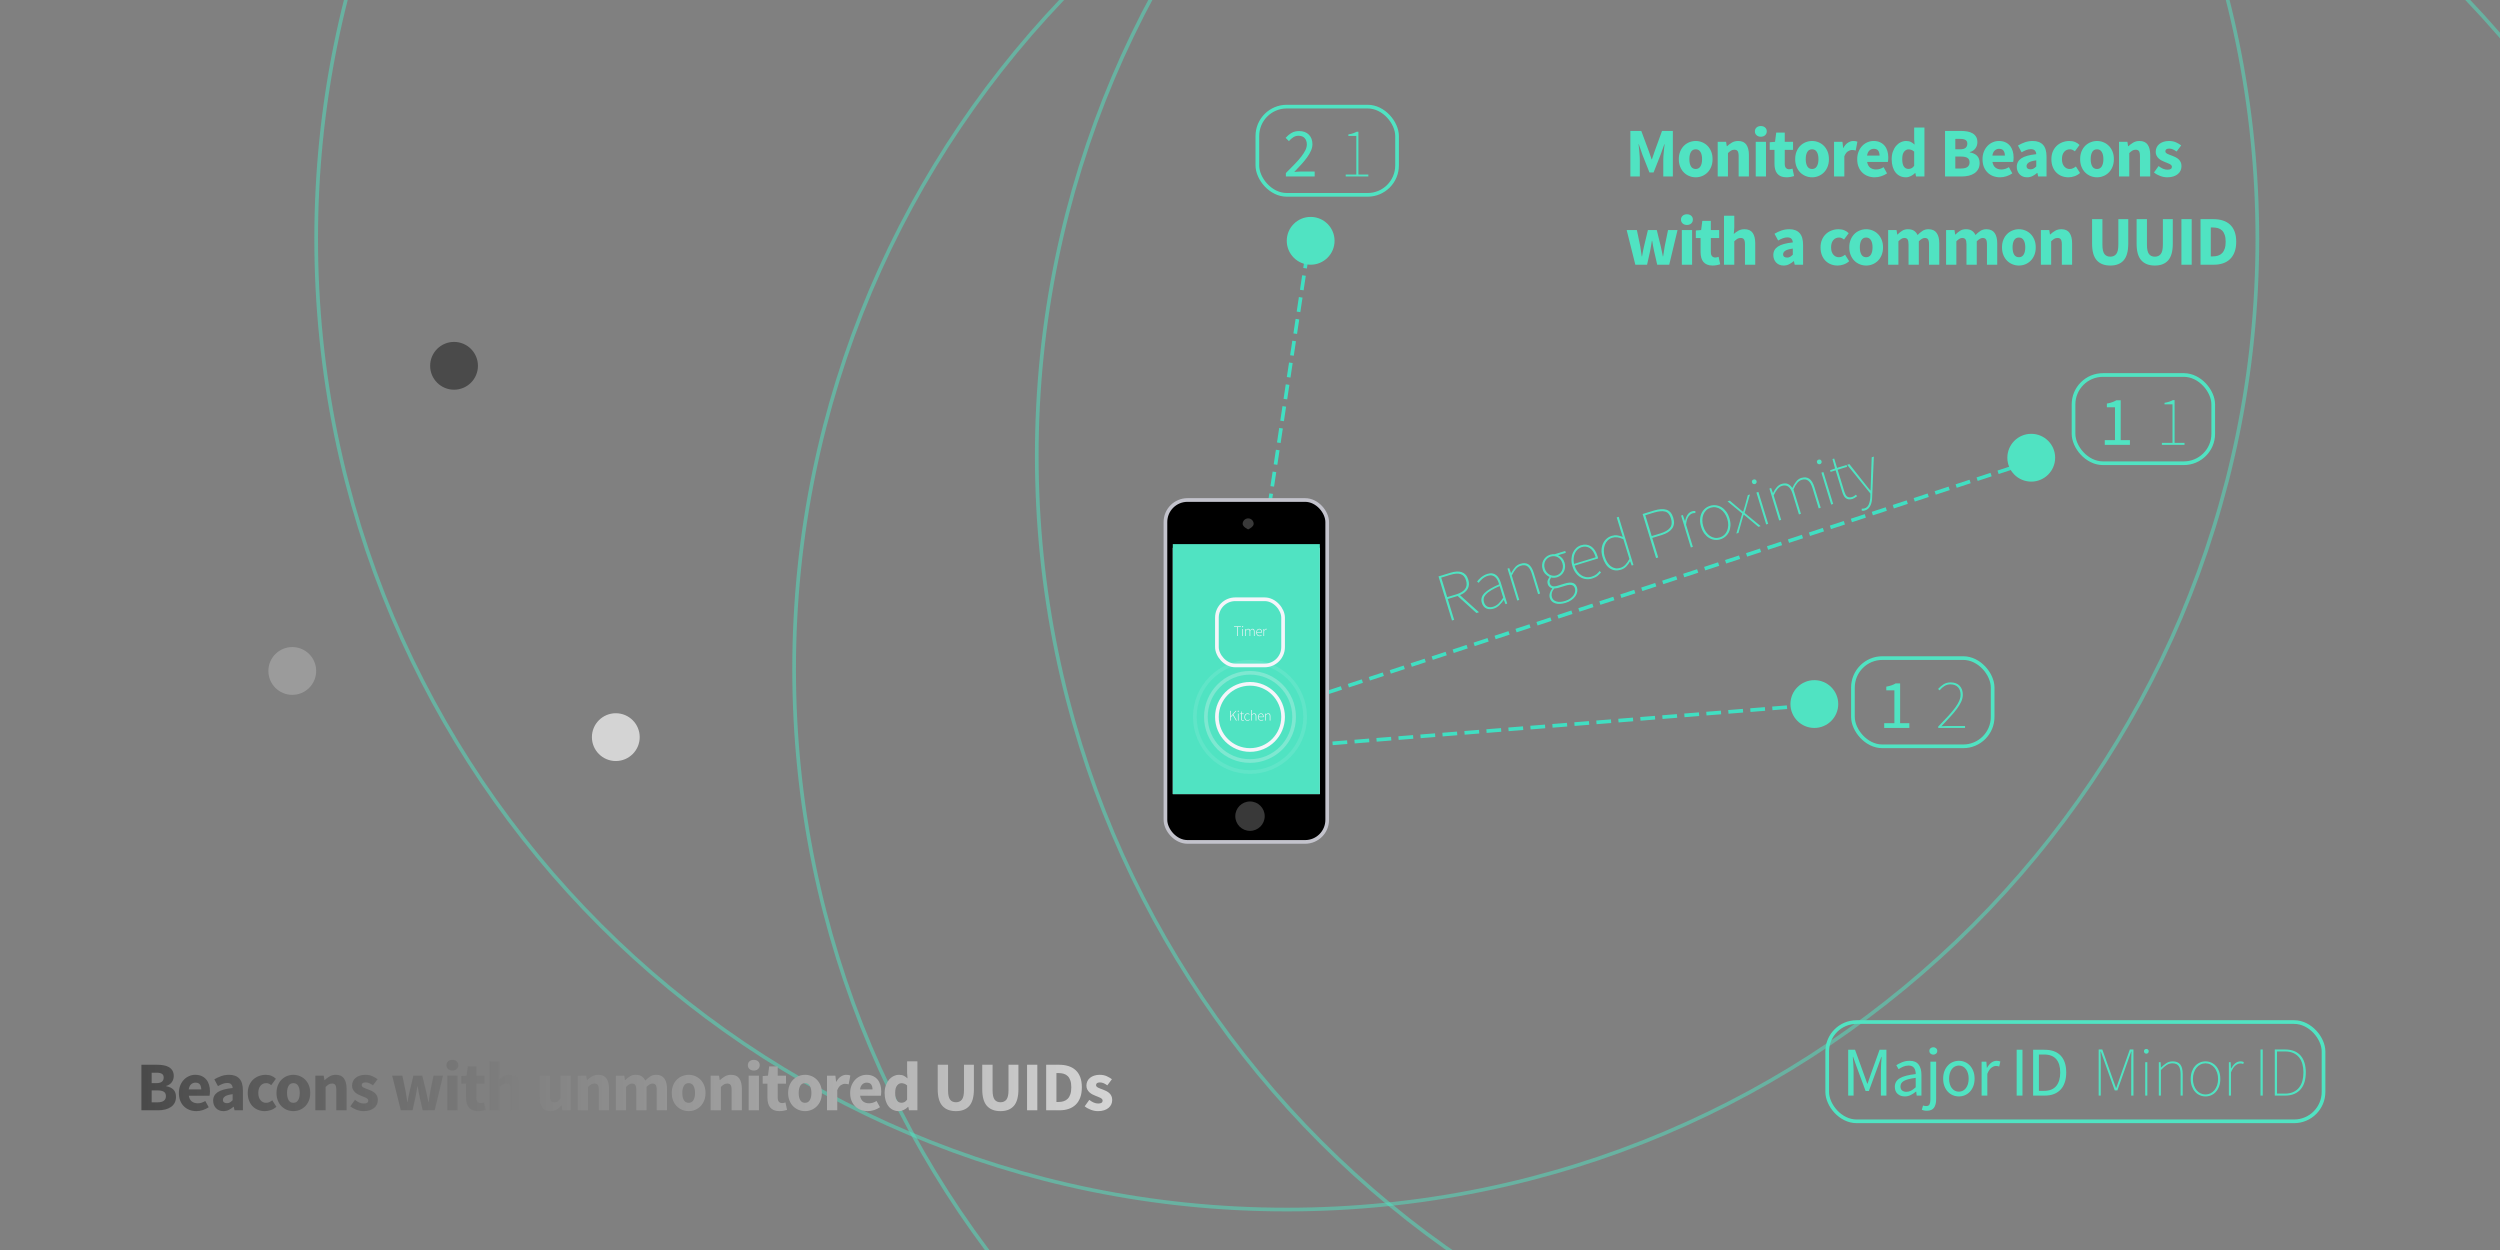 <?xml version="1.0" encoding="UTF-8" standalone="no"?>
<svg width="680px" height="340px" viewBox="0 0 680 340" version="1.1" xmlns="http://www.w3.org/2000/svg" xmlns:xlink="http://www.w3.org/1999/xlink" xmlns:sketch="http://www.bohemiancoding.com/sketch/ns">
    <rect x="0" y="0" width="680" height="340" fill="#808080" stroke="none"/>
    <title>iBeaconRanging 1 copy</title>
    <description>Created with Sketch (http://www.bohemiancoding.com/sketch)</description>
    <defs>
        <path id="path-1" d="M546,388 C691.803,388 810,269.803 810,124 C810,-21.803 691.803,-140 546,-140 C400.197,-140 282,-21.803 282,124 C282,269.803 400.197,388 546,388 Z"></path>
        <path id="path-2" d="M480,446 C625.803,446 744,327.803 744,182 C744,36.197 625.803,-82 480,-82 C334.197,-82 216,36.197 216,182 C216,327.803 334.197,446 480,446 Z"></path>
        <path id="path-3" d="M350,329 C495.803,329 614,210.803 614,65 C614,-80.803 495.803,-199 350,-199 C204.197,-199 86,-80.803 86,65 C86,210.803 204.197,329 350,329 Z"></path>
        <linearGradient x1="0%" y1="50%" x2="100%" y2="50%" id="linearGradient-4">
            <stop stop-color="#4A4A4A" offset="0%"></stop>
            <stop stop-color="#D4D4D4" offset="100%"></stop>
        </linearGradient>
    </defs>
    <g id="Page-1" stroke="none" stroke-width="1" fill="none" fill-rule="evenodd" sketch:type="MSPage">
        <g id="iBeaconRanging-1-copy" sketch:type="MSArtboardGroup">
            <g id="Oval-29" opacity="0.5">
                <use stroke="#50E3C2" stroke-width="1" sketch:type="MSShapeGroup" xlink:href="#path-1"></use>
                <use stroke="none" xlink:href="#path-1"></use>
            </g>
            <g id="Oval-29" opacity="0.5">
                <use stroke="#50E3C2" stroke-width="1" sketch:type="MSShapeGroup" xlink:href="#path-2"></use>
                <use stroke="none" xlink:href="#path-2"></use>
            </g>
            <g id="Oval-29" opacity="0.5">
                <use stroke="#50E3C2" stroke-width="1" sketch:type="MSShapeGroup" xlink:href="#path-3"></use>
                <use stroke="none" xlink:href="#path-3"></use>
            </g>
            <circle id="Oval-7" fill="#4A4A4A" sketch:type="MSShapeGroup" cx="123.5" cy="99.5" r="6.5"></circle>
            <circle id="Oval-7" fill="#9B9B9B" sketch:type="MSShapeGroup" cx="79.5" cy="182.5" r="6.5"></circle>
            <circle id="Oval-7" fill="#D4D4D4" sketch:type="MSShapeGroup" cx="167.5" cy="200.5" r="6.5"></circle>
            <path d="M355.5,69.5 L338.5,182.5" id="Line" stroke="#40DFC2" stroke-linecap="square" stroke-dasharray="3,3" sketch:type="MSShapeGroup"></path>
            <path d="M552.5,125.5 L348.5,192.5" id="Line" stroke="#40DFC2" stroke-linecap="square" stroke-dasharray="3,3" sketch:type="MSShapeGroup"></path>
            <path d="M491.547,191.926 L358.5,202.5" id="Line" stroke="#40DFC2" stroke-linecap="square" stroke-dasharray="3,3" sketch:type="MSShapeGroup"></path>
            <g id="Oval-7-+-Oval-7-+-Oval-7" sketch:type="MSLayerGroup" transform="translate(350, 59)" fill="#50E3C2">
                <circle id="Oval-7" sketch:type="MSShapeGroup" cx="6.5" cy="6.5" r="6.5"></circle>
                <circle id="Oval-7" sketch:type="MSShapeGroup" cx="143.5" cy="132.5" r="6.5"></circle>
                <path d="M202.5,72 C206.09,72 209,69.09 209,65.5 C209,61.91 206.09,59 202.5,59 C198.91,59 196,61.91 196,65.5 C196,69.09 198.91,72 202.5,72 Z" id="Oval-7" sketch:type="MSShapeGroup"></path>
            </g>
            <g id="Group" sketch:type="MSLayerGroup" transform="translate(317, 136)">
                <rect id="Rectangle-9" stroke="#C3C3CC" fill="#000000" sketch:type="MSShapeGroup" x="0" y="0" width="44" height="93" rx="6"></rect>
                <rect id="Rectangle-10" fill="#F3F2F9" sketch:type="MSShapeGroup" x="2" y="13" width="40" height="67"></rect>
                <circle id="Oval-2" fill="#393939" sketch:type="MSShapeGroup" cx="23" cy="86" r="4"></circle>
                <path d="M22.5,8 C22.5,8 24,7.328 24,6.5 C24,5.672 23.328,5 22.5,5 C21.672,5 21,5.672 21,6.5 C21,7.328 22.5,8 22.5,8 Z" id="Oval-2" fill="#393939" sketch:type="MSShapeGroup"></path>
            </g>
            <g id="Major-ID--Minor-ID-+-Rectangle-3" sketch:type="MSLayerGroup" transform="translate(497, 278)">
                <rect id="Rectangle-3" stroke="#50E3C2" sketch:type="MSShapeGroup" x="0" y="0" width="135" height="27" rx="8"></rect>
                <path d="M5.71,7.536 L7.572,7.536 L9.985,14.224 L10.897,16.77 L10.973,16.77 L11.847,14.224 L14.241,7.536 L16.103,7.536 L16.103,20 L14.602,20 L14.602,13.141 C14.602,12.584 14.624,11.969 14.668,11.298 C14.713,10.627 14.76,10.012 14.811,9.455 L14.735,9.455 L13.728,12.229 L11.334,18.746 L10.441,18.746 L8.028,12.229 L7.04,9.455 L6.964,9.455 C7.002,10.012 7.046,10.627 7.097,11.298 C7.148,11.969 7.173,12.584 7.173,13.141 L7.173,20 L5.71,20 L5.71,7.536 Z M18.392,17.606 C18.392,16.593 18.845,15.817 19.75,15.278 C20.656,14.74 22.097,14.363 24.073,14.148 C24.073,13.857 24.044,13.572 23.987,13.293 C23.93,13.014 23.829,12.767 23.683,12.552 C23.538,12.337 23.345,12.163 23.104,12.03 C22.863,11.896 22.553,11.83 22.173,11.83 C21.628,11.83 21.125,11.931 20.662,12.134 C20.2,12.337 19.785,12.565 19.418,12.818 L18.791,11.735 C19.222,11.456 19.747,11.187 20.368,10.928 C20.989,10.668 21.673,10.538 22.42,10.538 C23.547,10.538 24.364,10.883 24.871,11.573 C25.378,12.264 25.631,13.185 25.631,14.338 L25.631,20 L24.339,20 L24.206,18.898 L24.168,18.898 C23.725,19.265 23.246,19.579 22.733,19.838 C22.22,20.098 21.679,20.228 21.109,20.228 C20.324,20.228 19.674,20 19.161,19.544 C18.648,19.088 18.392,18.442 18.392,17.606 Z M19.931,17.492 C19.931,18.024 20.086,18.404 20.396,18.632 C20.707,18.86 21.09,18.974 21.546,18.974 C21.989,18.974 22.41,18.87 22.809,18.66 C23.208,18.451 23.63,18.144 24.073,17.739 L24.073,15.174 C23.3,15.275 22.648,15.396 22.116,15.535 C21.584,15.674 21.156,15.839 20.833,16.029 C20.51,16.219 20.279,16.437 20.14,16.684 C20.001,16.932 19.931,17.201 19.931,17.492 Z M28.072,10.766 L29.63,10.766 L29.63,21.045 C29.63,21.982 29.44,22.73 29.06,23.287 C28.68,23.844 28.028,24.123 27.103,24.123 C26.812,24.123 26.552,24.098 26.324,24.047 C26.096,23.996 25.9,23.939 25.735,23.876 L26.058,22.698 C26.172,22.736 26.305,22.771 26.457,22.802 C26.609,22.834 26.767,22.85 26.932,22.85 C27.388,22.85 27.692,22.692 27.844,22.375 C27.996,22.058 28.072,21.615 28.072,21.045 L28.072,10.766 Z M28.87,8.866 C28.566,8.866 28.309,8.771 28.1,8.581 C27.891,8.391 27.787,8.15 27.787,7.859 C27.787,7.555 27.891,7.311 28.1,7.128 C28.309,6.944 28.566,6.852 28.87,6.852 C29.161,6.852 29.411,6.944 29.62,7.128 C29.829,7.311 29.934,7.555 29.934,7.859 C29.934,8.15 29.829,8.391 29.62,8.581 C29.411,8.771 29.161,8.866 28.87,8.866 Z M31.539,15.402 C31.539,14.629 31.656,13.942 31.89,13.341 C32.125,12.739 32.438,12.229 32.831,11.811 C33.223,11.393 33.676,11.076 34.189,10.861 C34.702,10.646 35.244,10.538 35.814,10.538 C36.384,10.538 36.925,10.646 37.438,10.861 C37.951,11.076 38.404,11.393 38.797,11.811 C39.189,12.229 39.503,12.739 39.737,13.341 C39.972,13.942 40.089,14.629 40.089,15.402 C40.089,16.162 39.972,16.843 39.737,17.445 C39.503,18.046 39.189,18.553 38.797,18.965 C38.404,19.376 37.951,19.69 37.438,19.905 C36.925,20.12 36.384,20.228 35.814,20.228 C35.244,20.228 34.702,20.12 34.189,19.905 C33.676,19.69 33.223,19.376 32.831,18.965 C32.438,18.553 32.125,18.046 31.89,17.445 C31.656,16.843 31.539,16.162 31.539,15.402 Z M33.154,15.402 C33.154,15.934 33.217,16.415 33.344,16.846 C33.47,17.277 33.651,17.647 33.885,17.957 C34.12,18.268 34.401,18.508 34.731,18.68 C35.06,18.851 35.421,18.936 35.814,18.936 C36.206,18.936 36.567,18.851 36.897,18.68 C37.226,18.508 37.508,18.268 37.742,17.957 C37.977,17.647 38.157,17.277 38.284,16.846 C38.41,16.415 38.474,15.934 38.474,15.402 C38.474,14.87 38.41,14.386 38.284,13.948 C38.157,13.511 37.977,13.135 37.742,12.818 C37.508,12.501 37.226,12.258 36.897,12.086 C36.567,11.915 36.206,11.83 35.814,11.83 C35.421,11.83 35.06,11.915 34.731,12.086 C34.401,12.258 34.12,12.501 33.885,12.818 C33.651,13.135 33.47,13.511 33.344,13.948 C33.217,14.386 33.154,14.87 33.154,15.402 Z M41.998,10.766 L43.29,10.766 L43.423,12.438 L43.48,12.438 C43.796,11.855 44.18,11.393 44.629,11.051 C45.079,10.709 45.57,10.538 46.102,10.538 C46.469,10.538 46.798,10.601 47.09,10.728 L46.786,12.096 C46.634,12.045 46.494,12.007 46.368,11.982 C46.241,11.957 46.083,11.944 45.893,11.944 C45.5,11.944 45.092,12.102 44.667,12.419 C44.243,12.736 43.872,13.287 43.556,14.072 L43.556,20 L41.998,20 L41.998,10.766 Z M51.535,7.536 L53.112,7.536 L53.112,20 L51.535,20 L51.535,7.536 Z M56.008,7.536 L59.124,7.536 C61.05,7.536 62.513,8.068 63.513,9.132 C64.514,10.196 65.014,11.722 65.014,13.711 C65.014,14.699 64.888,15.582 64.634,16.361 C64.381,17.141 64.007,17.799 63.513,18.337 C63.019,18.876 62.411,19.287 61.689,19.573 C60.967,19.858 60.138,20 59.2,20 L56.008,20 L56.008,7.536 Z M59.01,18.708 C60.467,18.708 61.56,18.271 62.288,17.397 C63.016,16.523 63.38,15.294 63.38,13.711 C63.38,12.128 63.016,10.918 62.288,10.082 C61.56,9.246 60.467,8.828 59.01,8.828 L57.585,8.828 L57.585,18.708 L59.01,18.708 Z M73.838,7.46 L74.826,7.46 L77.524,15.06 L78.55,17.91 L78.626,17.91 L79.614,15.06 L82.312,7.46 L83.3,7.46 L83.3,20 L82.692,20 L82.692,11.26 C82.692,10.766 82.699,10.228 82.711,9.645 C82.724,9.062 82.743,8.511 82.768,7.992 L82.692,7.992 L81.723,10.728 L78.93,18.594 L78.208,18.594 L75.396,10.728 L74.408,7.992 L74.332,7.992 C74.358,8.511 74.377,9.062 74.389,9.645 C74.402,10.228 74.408,10.766 74.408,11.26 L74.408,20 L73.838,20 L73.838,7.46 Z M86.805,8.6 C86.628,8.6 86.476,8.54 86.349,8.419 C86.222,8.299 86.159,8.144 86.159,7.954 C86.159,7.739 86.222,7.577 86.349,7.47 C86.476,7.362 86.628,7.308 86.805,7.308 C86.982,7.308 87.134,7.362 87.261,7.47 C87.388,7.577 87.451,7.739 87.451,7.954 C87.451,8.144 87.388,8.299 87.261,8.419 C87.134,8.54 86.982,8.6 86.805,8.6 Z M86.501,10.918 L87.071,10.918 L87.071,20 L86.501,20 L86.501,10.918 Z M90.196,10.918 L90.69,10.918 L90.766,12.362 L90.804,12.362 C91.285,11.881 91.773,11.482 92.267,11.165 C92.761,10.848 93.325,10.69 93.958,10.69 C94.895,10.69 95.586,10.969 96.029,11.526 C96.472,12.083 96.694,12.957 96.694,14.148 L96.694,20 L96.124,20 L96.124,14.224 C96.124,13.211 95.953,12.457 95.611,11.963 C95.269,11.469 94.705,11.222 93.92,11.222 C93.35,11.222 92.828,11.374 92.353,11.678 C91.878,11.982 91.349,12.438 90.766,13.046 L90.766,20 L90.196,20 L90.196,10.918 Z M98.869,15.478 C98.869,14.718 98.977,14.04 99.192,13.445 C99.407,12.85 99.699,12.349 100.066,11.944 C100.433,11.539 100.861,11.228 101.349,11.013 C101.836,10.798 102.352,10.69 102.897,10.69 C103.442,10.69 103.958,10.798 104.445,11.013 C104.933,11.228 105.361,11.539 105.728,11.944 C106.095,12.349 106.387,12.85 106.602,13.445 C106.817,14.04 106.925,14.718 106.925,15.478 C106.925,16.225 106.817,16.893 106.602,17.483 C106.387,18.072 106.095,18.569 105.728,18.974 C105.361,19.379 104.933,19.69 104.445,19.905 C103.958,20.12 103.442,20.228 102.897,20.228 C102.352,20.228 101.836,20.12 101.349,19.905 C100.861,19.69 100.433,19.379 100.066,18.974 C99.699,18.569 99.407,18.072 99.192,17.483 C98.977,16.893 98.869,16.225 98.869,15.478 Z M99.477,15.478 C99.477,16.111 99.566,16.684 99.743,17.198 C99.92,17.711 100.161,18.154 100.465,18.527 C100.769,18.901 101.13,19.189 101.548,19.392 C101.966,19.595 102.416,19.696 102.897,19.696 C103.378,19.696 103.828,19.595 104.246,19.392 C104.664,19.189 105.025,18.901 105.329,18.527 C105.633,18.154 105.874,17.711 106.051,17.198 C106.228,16.684 106.317,16.111 106.317,15.478 C106.317,14.857 106.228,14.284 106.051,13.758 C105.874,13.233 105.633,12.783 105.329,12.409 C105.025,12.036 104.664,11.745 104.246,11.536 C103.828,11.326 103.378,11.222 102.897,11.222 C102.416,11.222 101.966,11.326 101.548,11.536 C101.13,11.745 100.769,12.036 100.465,12.409 C100.161,12.783 99.92,13.233 99.743,13.758 C99.566,14.284 99.477,14.857 99.477,15.478 Z M109.252,10.918 L109.746,10.918 L109.822,12.628 L109.86,12.628 C110.164,12.071 110.531,11.608 110.962,11.241 C111.393,10.874 111.887,10.69 112.444,10.69 C112.596,10.69 112.742,10.703 112.881,10.728 C113.02,10.753 113.166,10.804 113.318,10.88 L113.166,11.412 C113.014,11.349 112.887,11.308 112.786,11.289 C112.685,11.269 112.545,11.26 112.368,11.26 C111.95,11.26 111.513,11.44 111.057,11.802 C110.601,12.163 110.189,12.793 109.822,13.692 L109.822,20 L109.252,20 L109.252,10.918 Z M117.858,7.46 L118.466,7.46 L118.466,20 L117.858,20 L117.858,7.46 Z M121.743,7.46 L124.555,7.46 C125.517,7.46 126.353,7.609 127.063,7.907 C127.772,8.204 128.358,8.628 128.82,9.18 C129.283,9.731 129.625,10.389 129.846,11.155 C130.068,11.922 130.179,12.767 130.179,13.692 C130.179,14.629 130.068,15.484 129.846,16.257 C129.625,17.03 129.283,17.691 128.82,18.242 C128.358,18.794 127.772,19.224 127.063,19.535 C126.353,19.845 125.517,20 124.555,20 L121.743,20 L121.743,7.46 Z M124.479,19.468 C125.365,19.468 126.129,19.322 126.768,19.031 C127.408,18.74 127.934,18.338 128.345,17.825 C128.757,17.311 129.058,16.7 129.248,15.991 C129.438,15.282 129.533,14.515 129.533,13.692 C129.533,12.869 129.438,12.109 129.248,11.412 C129.058,10.715 128.757,10.114 128.345,9.607 C127.934,9.1 127.408,8.705 126.768,8.419 C126.129,8.134 125.365,7.992 124.479,7.992 L122.351,7.992 L122.351,19.468 L124.479,19.468 Z" id="Major-ID--Minor-ID" fill="#50E3C2" sketch:type="MSShapeGroup"></path>
            </g>
            <g id="Group" sketch:type="MSLayerGroup" transform="translate(342, 29)">
                <rect id="Rectangle-3" stroke="#50E3C2" sketch:type="MSShapeGroup" x="162" y="150" width="38" height="24" rx="8"></rect>
                <rect id="Rectangle-3" stroke="#50E3C2" sketch:type="MSShapeGroup" x="222" y="73" width="38" height="24" rx="8"></rect>
                <rect id="Rectangle-3" stroke="#50E3C2" sketch:type="MSShapeGroup" x="0" y="0" width="38" height="24" rx="8"></rect>
                <path d="M170.501,167.708 L173.275,167.708 L173.275,158.778 L171.071,158.778 L171.071,157.771 C171.628,157.67 172.113,157.546 172.524,157.4 C172.936,157.255 173.307,157.081 173.636,156.878 L174.833,156.878 L174.833,167.708 L177.341,167.708 L177.341,169 L170.501,169 L170.501,167.708 Z M185.196,168.62 C186.222,167.569 187.115,166.628 187.875,165.798 C188.635,164.969 189.268,164.212 189.775,163.528 C190.281,162.844 190.658,162.214 190.905,161.637 C191.152,161.061 191.276,160.501 191.276,159.956 C191.276,159.563 191.222,159.196 191.114,158.854 C191.007,158.512 190.839,158.214 190.611,157.961 C190.383,157.708 190.095,157.508 189.746,157.363 C189.398,157.217 188.983,157.144 188.502,157.144 C187.932,157.144 187.397,157.296 186.896,157.6 C186.396,157.904 185.956,158.297 185.576,158.778 L185.158,158.398 C185.601,157.904 186.095,157.483 186.64,157.135 C187.184,156.786 187.818,156.612 188.54,156.612 C189.616,156.612 190.443,156.916 191.019,157.524 C191.596,158.132 191.884,158.943 191.884,159.956 C191.884,160.577 191.748,161.194 191.475,161.809 C191.203,162.423 190.817,163.072 190.316,163.756 C189.816,164.44 189.205,165.171 188.483,165.951 C187.761,166.73 186.956,167.594 186.07,168.544 C186.412,168.519 186.754,168.5 187.096,168.487 C187.438,168.474 187.78,168.468 188.122,168.468 L192.492,168.468 L192.492,169 L185.196,169 L185.196,168.62 Z" id="1--2" fill="#50E3C2" sketch:type="MSShapeGroup"></path>
                <path d="M7.76,18.069 C8.672,17.157 9.483,16.334 10.192,15.599 C10.901,14.864 11.497,14.184 11.978,13.556 C12.459,12.929 12.827,12.353 13.08,11.828 C13.333,11.302 13.46,10.792 13.46,10.298 C13.46,9.601 13.27,9.031 12.89,8.588 C12.51,8.145 11.934,7.923 11.161,7.923 C10.654,7.923 10.186,8.065 9.755,8.351 C9.324,8.636 8.932,8.981 8.577,9.386 L7.684,8.493 C8.191,7.936 8.729,7.489 9.299,7.154 C9.869,6.818 10.553,6.65 11.351,6.65 C12.478,6.65 13.365,6.976 14.011,7.628 C14.657,8.281 14.98,9.145 14.98,10.222 C14.98,10.792 14.857,11.365 14.61,11.941 C14.362,12.518 14.021,13.113 13.584,13.727 C13.146,14.342 12.627,14.981 12.025,15.646 C11.424,16.312 10.762,17.018 10.04,17.765 C10.369,17.74 10.711,17.714 11.066,17.689 C11.421,17.664 11.756,17.651 12.073,17.651 L15.588,17.651 L15.588,19 L7.76,19 L7.76,18.069 Z M24.032,18.468 L26.92,18.468 L26.92,7.98 L24.754,7.98 L24.754,7.562 C25.235,7.486 25.663,7.385 26.036,7.258 C26.41,7.131 26.73,6.992 26.996,6.84 L27.49,6.84 L27.49,18.468 L30.188,18.468 L30.188,19 L24.032,19 L24.032,18.468 Z" id="2--1" fill="#50E3C2" sketch:type="MSShapeGroup"></path>
                <path d="M230.501,90.708 L233.275,90.708 L233.275,81.778 L231.071,81.778 L231.071,80.771 C231.628,80.67 232.113,80.546 232.524,80.4 C232.936,80.255 233.307,80.081 233.636,79.878 L234.833,79.878 L234.833,90.708 L237.341,90.708 L237.341,92 L230.501,92 L230.501,90.708 Z M246.032,91.468 L248.92,91.468 L248.92,80.98 L246.754,80.98 L246.754,80.562 C247.235,80.486 247.663,80.385 248.036,80.258 C248.41,80.131 248.73,79.992 248.996,79.84 L249.49,79.84 L249.49,91.468 L252.188,91.468 L252.188,92 L246.032,92 L246.032,91.468 Z" id="1--1" fill="#50E3C2" sketch:type="MSShapeGroup"></path>
            </g>
            <rect id="Rectangle-7" fill="#50E3C2" sketch:type="MSShapeGroup" x="319" y="148" width="40" height="68"></rect>
            <path d="M340,204 C344.971,204 349,199.971 349,195 C349,190.029 344.971,186 340,186 C335.029,186 331,190.029 331,195 C331,199.971 335.029,204 340,204 Z" id="Oval-15" stroke="#F5F5FA" sketch:type="MSShapeGroup"></path>
            <path d="M340,207 C346.627,207 352,201.627 352,195 C352,188.373 346.627,183 340,183 C333.373,183 328,188.373 328,195 C328,201.627 333.373,207 340,207 Z" id="Oval-15" stroke="#F5F5FA" opacity="0.278" sketch:type="MSShapeGroup"></path>
            <path d="M340,210 C348.284,210 355,203.284 355,195 C355,186.716 348.284,180 340,180 C331.716,180 325,186.716 325,195 C325,203.284 331.716,210 340,210 Z" id="Path" stroke="#F5F5FA" opacity="0.1" sketch:type="MSShapeGroup"></path>
            <rect id="Rectangle-8" stroke="#F5F5FA" sketch:type="MSShapeGroup" x="331" y="163" width="18" height="18" rx="5"></rect>
            <path d="M443.463,35.612 L446.427,35.612 L448.498,41.179 L449.239,43.345 L449.315,43.345 L450.056,41.179 L452.07,35.612 L455.015,35.612 L455.015,48 L452.412,48 L452.412,43.459 C452.412,43.155 452.425,42.819 452.45,42.452 C452.475,42.085 452.507,41.714 452.545,41.34 C452.583,40.967 452.621,40.6 452.659,40.239 C452.697,39.877 452.735,39.545 452.773,39.241 L452.697,39.241 L451.671,42.11 L449.771,46.917 L448.65,46.917 L446.75,42.11 L445.762,39.241 L445.686,39.241 C445.724,39.545 445.762,39.877 445.8,40.239 C445.838,40.6 445.873,40.967 445.904,41.34 C445.936,41.714 445.965,42.085 445.99,42.452 C446.015,42.819 446.028,43.155 446.028,43.459 L446.028,48 L443.463,48 L443.463,35.612 Z M456.639,43.288 C456.639,42.503 456.766,41.803 457.019,41.188 C457.272,40.574 457.611,40.058 458.035,39.64 C458.46,39.222 458.951,38.902 459.508,38.681 C460.065,38.459 460.642,38.348 461.237,38.348 C461.832,38.348 462.405,38.459 462.956,38.681 C463.507,38.902 463.995,39.222 464.419,39.64 C464.844,40.058 465.183,40.574 465.436,41.188 C465.689,41.803 465.816,42.503 465.816,43.288 C465.816,44.073 465.689,44.773 465.436,45.388 C465.183,46.002 464.844,46.518 464.419,46.936 C463.995,47.354 463.507,47.674 462.956,47.895 C462.405,48.117 461.832,48.228 461.237,48.228 C460.642,48.228 460.065,48.117 459.508,47.895 C458.951,47.674 458.46,47.354 458.035,46.936 C457.611,46.518 457.272,46.002 457.019,45.388 C456.766,44.773 456.639,44.073 456.639,43.288 Z M459.508,43.288 C459.508,44.111 459.65,44.764 459.935,45.245 C460.22,45.726 460.654,45.967 461.237,45.967 C461.807,45.967 462.238,45.726 462.529,45.245 C462.82,44.764 462.966,44.111 462.966,43.288 C462.966,42.465 462.82,41.812 462.529,41.331 C462.238,40.85 461.807,40.609 461.237,40.609 C460.654,40.609 460.22,40.85 459.935,41.331 C459.65,41.812 459.508,42.465 459.508,43.288 Z M467.212,38.576 L469.492,38.576 L469.682,39.773 L469.758,39.773 C470.163,39.393 470.607,39.061 471.088,38.776 C471.569,38.49 472.133,38.348 472.779,38.348 C473.805,38.348 474.549,38.684 475.011,39.355 C475.474,40.026 475.705,40.957 475.705,42.148 L475.705,48 L472.912,48 L472.912,42.509 C472.912,41.825 472.82,41.356 472.636,41.103 C472.453,40.85 472.158,40.723 471.753,40.723 C471.398,40.723 471.094,40.802 470.841,40.961 C470.588,41.119 470.309,41.344 470.005,41.635 L470.005,48 L467.212,48 L467.212,38.576 Z M478.944,37.189 C478.475,37.189 478.089,37.053 477.785,36.781 C477.481,36.508 477.329,36.157 477.329,35.726 C477.329,35.295 477.481,34.947 477.785,34.681 C478.089,34.415 478.475,34.282 478.944,34.282 C479.425,34.282 479.815,34.415 480.112,34.681 C480.41,34.947 480.559,35.295 480.559,35.726 C480.559,36.157 480.41,36.508 480.112,36.781 C479.815,37.053 479.425,37.189 478.944,37.189 Z M477.557,38.576 L480.35,38.576 L480.35,48 L477.557,48 L477.557,38.576 Z M482.658,40.761 L481.366,40.761 L481.366,38.69 L482.81,38.576 L483.133,36.068 L485.451,36.068 L485.451,38.576 L487.712,38.576 L487.712,40.761 L485.451,40.761 L485.451,44.542 C485.451,45.074 485.562,45.457 485.783,45.691 C486.005,45.926 486.299,46.043 486.667,46.043 C486.819,46.043 486.974,46.024 487.132,45.986 C487.291,45.948 487.433,45.904 487.56,45.853 L487.997,47.886 C487.743,47.962 487.446,48.038 487.104,48.114 C486.762,48.19 486.363,48.228 485.907,48.228 C485.324,48.228 484.827,48.139 484.415,47.962 C484.004,47.785 483.668,47.538 483.408,47.221 C483.149,46.904 482.959,46.521 482.838,46.072 C482.718,45.622 482.658,45.125 482.658,44.58 L482.658,40.761 Z M488.291,43.288 C488.291,42.503 488.417,41.803 488.671,41.188 C488.924,40.574 489.263,40.058 489.687,39.64 C490.111,39.222 490.602,38.902 491.16,38.681 C491.717,38.459 492.293,38.348 492.889,38.348 C493.484,38.348 494.057,38.459 494.608,38.681 C495.159,38.902 495.647,39.222 496.071,39.64 C496.495,40.058 496.834,40.574 497.088,41.188 C497.341,41.803 497.468,42.503 497.468,43.288 C497.468,44.073 497.341,44.773 497.088,45.388 C496.834,46.002 496.495,46.518 496.071,46.936 C495.647,47.354 495.159,47.674 494.608,47.895 C494.057,48.117 493.484,48.228 492.889,48.228 C492.293,48.228 491.717,48.117 491.16,47.895 C490.602,47.674 490.111,47.354 489.687,46.936 C489.263,46.518 488.924,46.002 488.671,45.388 C488.417,44.773 488.291,44.073 488.291,43.288 Z M491.16,43.288 C491.16,44.111 491.302,44.764 491.587,45.245 C491.872,45.726 492.306,45.967 492.889,45.967 C493.459,45.967 493.889,45.726 494.181,45.245 C494.472,44.764 494.618,44.111 494.618,43.288 C494.618,42.465 494.472,41.812 494.181,41.331 C493.889,40.85 493.459,40.609 492.889,40.609 C492.306,40.609 491.872,40.85 491.587,41.331 C491.302,41.812 491.16,42.465 491.16,43.288 Z M498.864,38.576 L501.144,38.576 L501.334,40.229 L501.41,40.229 C501.752,39.583 502.163,39.108 502.645,38.804 C503.126,38.5 503.607,38.348 504.089,38.348 C504.355,38.348 504.573,38.364 504.744,38.395 C504.915,38.427 505.07,38.475 505.21,38.538 L504.754,40.951 C504.576,40.9 504.412,40.862 504.26,40.837 C504.108,40.812 503.93,40.799 503.728,40.799 C503.373,40.799 503.002,40.926 502.616,41.179 C502.23,41.432 501.91,41.882 501.657,42.528 L501.657,48 L498.864,48 L498.864,38.576 Z M505.161,43.288 C505.161,42.528 505.288,41.841 505.541,41.227 C505.795,40.612 506.127,40.093 506.539,39.669 C506.951,39.244 507.422,38.918 507.954,38.69 C508.486,38.462 509.037,38.348 509.607,38.348 C510.279,38.348 510.865,38.462 511.365,38.69 C511.865,38.918 512.283,39.235 512.619,39.64 C512.955,40.045 513.205,40.523 513.369,41.075 C513.534,41.626 513.616,42.224 513.616,42.87 C513.616,43.123 513.604,43.354 513.578,43.563 C513.553,43.773 513.528,43.934 513.502,44.048 L507.859,44.048 C507.986,44.77 508.268,45.292 508.705,45.615 C509.142,45.939 509.677,46.1 510.31,46.1 C510.982,46.1 511.659,45.891 512.343,45.473 L513.274,47.164 C512.793,47.493 512.258,47.753 511.669,47.943 C511.08,48.133 510.5,48.228 509.93,48.228 C509.259,48.228 508.632,48.117 508.049,47.895 C507.467,47.674 506.96,47.351 506.529,46.926 C506.099,46.502 505.763,45.986 505.522,45.378 C505.282,44.77 505.161,44.073 505.161,43.288 Z M511.241,42.319 C511.241,41.774 511.121,41.331 510.88,40.989 C510.64,40.647 510.234,40.476 509.664,40.476 C509.221,40.476 508.832,40.625 508.496,40.922 C508.16,41.22 507.942,41.686 507.84,42.319 L511.241,42.319 Z M514.537,43.288 C514.537,42.515 514.648,41.825 514.87,41.217 C515.092,40.609 515.383,40.093 515.744,39.669 C516.105,39.244 516.523,38.918 516.998,38.69 C517.473,38.462 517.957,38.348 518.451,38.348 C518.983,38.348 519.42,38.437 519.762,38.614 C520.104,38.791 520.44,39.032 520.769,39.336 L520.655,37.892 L520.655,34.681 L523.448,34.681 L523.448,48 L521.168,48 L520.978,47.069 L520.902,47.069 C520.573,47.398 520.187,47.674 519.743,47.895 C519.3,48.117 518.85,48.228 518.394,48.228 C517.812,48.228 517.283,48.114 516.808,47.886 C516.333,47.658 515.928,47.332 515.592,46.907 C515.256,46.483 514.997,45.967 514.813,45.359 C514.629,44.751 514.537,44.061 514.537,43.288 Z M517.406,43.25 C517.406,44.187 517.555,44.871 517.853,45.302 C518.151,45.733 518.572,45.948 519.116,45.948 C519.42,45.948 519.696,45.885 519.943,45.758 C520.19,45.631 520.427,45.41 520.655,45.093 L520.655,41.236 C520.402,41.008 520.142,40.85 519.876,40.761 C519.61,40.672 519.351,40.628 519.097,40.628 C518.654,40.628 518.261,40.84 517.919,41.264 C517.577,41.689 517.406,42.351 517.406,43.25 Z M529.052,35.612 L533.289,35.612 C533.935,35.612 534.534,35.659 535.085,35.755 C535.636,35.85 536.117,36.017 536.529,36.258 C536.94,36.499 537.263,36.815 537.498,37.208 C537.732,37.601 537.849,38.095 537.849,38.69 C537.849,38.969 537.808,39.247 537.726,39.526 C537.643,39.805 537.52,40.064 537.355,40.305 C537.191,40.546 536.975,40.761 536.709,40.951 C536.443,41.141 536.133,41.28 535.778,41.369 L535.778,41.445 C536.665,41.61 537.333,41.926 537.783,42.395 C538.232,42.864 538.457,43.516 538.457,44.352 C538.457,44.985 538.334,45.53 538.087,45.986 C537.84,46.442 537.498,46.819 537.061,47.117 C536.624,47.414 536.114,47.636 535.531,47.782 C534.949,47.927 534.322,48 533.65,48 L529.052,48 L529.052,35.612 Z M533.156,40.609 C533.84,40.609 534.337,40.473 534.648,40.2 C534.958,39.928 535.113,39.558 535.113,39.089 C535.113,38.62 534.955,38.285 534.638,38.082 C534.322,37.879 533.834,37.778 533.175,37.778 L531.845,37.778 L531.845,40.609 L533.156,40.609 Z M533.422,45.834 C534.955,45.834 535.721,45.27 535.721,44.143 C535.721,43.598 535.531,43.203 535.151,42.956 C534.771,42.708 534.195,42.585 533.422,42.585 L531.845,42.585 L531.845,45.834 L533.422,45.834 Z M539.245,43.288 C539.245,42.528 539.372,41.841 539.625,41.227 C539.878,40.612 540.211,40.093 540.623,39.669 C541.034,39.244 541.506,38.918 542.038,38.69 C542.57,38.462 543.121,38.348 543.691,38.348 C544.362,38.348 544.948,38.462 545.449,38.69 C545.949,38.918 546.367,39.235 546.703,39.64 C547.038,40.045 547.288,40.523 547.453,41.075 C547.618,41.626 547.7,42.224 547.7,42.87 C547.7,43.123 547.687,43.354 547.662,43.563 C547.637,43.773 547.611,43.934 547.586,44.048 L541.943,44.048 C542.07,44.77 542.352,45.292 542.789,45.615 C543.226,45.939 543.761,46.1 544.394,46.1 C545.065,46.1 545.743,45.891 546.427,45.473 L547.358,47.164 C546.877,47.493 546.342,47.753 545.753,47.943 C545.164,48.133 544.584,48.228 544.014,48.228 C543.343,48.228 542.716,48.117 542.133,47.895 C541.55,47.674 541.044,47.351 540.613,46.926 C540.182,46.502 539.847,45.986 539.606,45.378 C539.365,44.77 539.245,44.073 539.245,43.288 Z M545.325,42.319 C545.325,41.774 545.205,41.331 544.964,40.989 C544.723,40.647 544.318,40.476 543.748,40.476 C543.305,40.476 542.915,40.625 542.58,40.922 C542.244,41.22 542.025,41.686 541.924,42.319 L545.325,42.319 Z M548.564,45.378 C548.564,44.39 548.982,43.617 549.818,43.06 C550.654,42.503 552.003,42.129 553.865,41.939 C553.84,41.521 553.713,41.189 553.485,40.941 C553.257,40.694 552.89,40.571 552.383,40.571 C551.978,40.571 551.572,40.647 551.167,40.799 C550.762,40.951 550.331,41.16 549.875,41.426 L548.887,39.583 C549.495,39.216 550.132,38.918 550.797,38.69 C551.462,38.462 552.168,38.348 552.915,38.348 C554.131,38.348 555.059,38.693 555.699,39.383 C556.338,40.074 556.658,41.147 556.658,42.604 L556.658,48 L554.378,48 L554.169,47.031 L554.112,47.031 C553.707,47.386 553.279,47.674 552.83,47.895 C552.38,48.117 551.889,48.228 551.357,48.228 C550.926,48.228 550.54,48.155 550.198,48.01 C549.856,47.864 549.565,47.661 549.324,47.401 C549.083,47.142 548.897,46.841 548.764,46.499 C548.631,46.157 548.564,45.783 548.564,45.378 Z M551.224,45.169 C551.224,45.473 551.322,45.698 551.519,45.843 C551.715,45.989 551.978,46.062 552.307,46.062 C552.636,46.062 552.915,45.992 553.143,45.853 C553.371,45.714 553.612,45.517 553.865,45.264 L553.865,43.611 C552.864,43.75 552.174,43.953 551.794,44.219 C551.414,44.485 551.224,44.802 551.224,45.169 Z M557.978,43.288 C557.978,42.503 558.111,41.803 558.377,41.188 C558.643,40.574 559.001,40.058 559.451,39.64 C559.9,39.222 560.423,38.902 561.018,38.681 C561.613,38.459 562.234,38.348 562.88,38.348 C563.463,38.348 563.988,38.446 564.457,38.642 C564.926,38.839 565.318,39.102 565.635,39.431 L564.362,41.16 C563.919,40.793 563.482,40.609 563.051,40.609 C562.367,40.609 561.829,40.85 561.436,41.331 C561.043,41.812 560.847,42.465 560.847,43.288 C560.847,44.111 561.046,44.764 561.446,45.245 C561.845,45.726 562.348,45.967 562.956,45.967 C563.298,45.967 563.608,45.897 563.887,45.758 C564.166,45.619 564.419,45.46 564.647,45.283 L565.768,47.05 C565.312,47.455 564.805,47.753 564.248,47.943 C563.691,48.133 563.152,48.228 562.633,48.228 C561.974,48.228 561.363,48.117 560.799,47.895 C560.236,47.674 559.745,47.354 559.327,46.936 C558.909,46.518 558.58,46.002 558.339,45.388 C558.098,44.773 557.978,44.073 557.978,43.288 Z M565.796,43.288 C565.796,42.503 565.923,41.803 566.176,41.188 C566.429,40.574 566.768,40.058 567.192,39.64 C567.617,39.222 568.108,38.902 568.665,38.681 C569.222,38.459 569.799,38.348 570.394,38.348 C570.989,38.348 571.562,38.459 572.113,38.681 C572.664,38.902 573.152,39.222 573.576,39.64 C574.001,40.058 574.34,40.574 574.593,41.188 C574.846,41.803 574.973,42.503 574.973,43.288 C574.973,44.073 574.846,44.773 574.593,45.388 C574.34,46.002 574.001,46.518 573.576,46.936 C573.152,47.354 572.664,47.674 572.113,47.895 C571.562,48.117 570.989,48.228 570.394,48.228 C569.799,48.228 569.222,48.117 568.665,47.895 C568.108,47.674 567.617,47.354 567.192,46.936 C566.768,46.518 566.429,46.002 566.176,45.388 C565.923,44.773 565.796,44.073 565.796,43.288 Z M568.665,43.288 C568.665,44.111 568.807,44.764 569.092,45.245 C569.377,45.726 569.811,45.967 570.394,45.967 C570.964,45.967 571.395,45.726 571.686,45.245 C571.977,44.764 572.123,44.111 572.123,43.288 C572.123,42.465 571.977,41.812 571.686,41.331 C571.395,40.85 570.964,40.609 570.394,40.609 C569.811,40.609 569.377,40.85 569.092,41.331 C568.807,41.812 568.665,42.465 568.665,43.288 Z M576.369,38.576 L578.649,38.576 L578.839,39.773 L578.915,39.773 C579.32,39.393 579.764,39.061 580.245,38.776 C580.726,38.49 581.29,38.348 581.936,38.348 C582.962,38.348 583.706,38.684 584.168,39.355 C584.631,40.026 584.862,40.957 584.862,42.148 L584.862,48 L582.069,48 L582.069,42.509 C582.069,41.825 581.977,41.356 581.793,41.103 C581.61,40.85 581.315,40.723 580.91,40.723 C580.555,40.723 580.251,40.802 579.998,40.961 C579.745,41.119 579.466,41.344 579.162,41.635 L579.162,48 L576.369,48 L576.369,38.576 Z M587.132,45.169 C587.562,45.498 587.974,45.745 588.367,45.91 C588.759,46.075 589.158,46.157 589.564,46.157 C589.982,46.157 590.286,46.087 590.476,45.948 C590.666,45.809 590.761,45.612 590.761,45.359 C590.761,45.207 590.707,45.071 590.599,44.95 C590.492,44.83 590.346,44.719 590.162,44.618 C589.979,44.517 589.773,44.425 589.545,44.343 C589.317,44.26 589.082,44.168 588.842,44.067 C588.55,43.953 588.259,43.82 587.968,43.668 C587.676,43.516 587.41,43.329 587.17,43.108 C586.929,42.886 586.733,42.626 586.581,42.328 C586.429,42.031 586.353,41.686 586.353,41.293 C586.353,40.862 586.438,40.463 586.609,40.096 C586.78,39.729 587.024,39.418 587.341,39.165 C587.657,38.912 588.037,38.712 588.481,38.566 C588.924,38.421 589.418,38.348 589.963,38.348 C590.685,38.348 591.318,38.471 591.863,38.718 C592.407,38.966 592.882,39.241 593.288,39.545 L592.034,41.217 C591.692,40.964 591.356,40.767 591.027,40.628 C590.697,40.489 590.368,40.419 590.039,40.419 C589.329,40.419 588.975,40.666 588.975,41.16 C588.975,41.312 589.025,41.442 589.127,41.55 C589.228,41.657 589.364,41.755 589.535,41.844 C589.706,41.933 589.903,42.018 590.124,42.1 C590.346,42.183 590.577,42.268 590.818,42.357 C591.122,42.471 591.423,42.601 591.72,42.746 C592.018,42.892 592.29,43.073 592.537,43.288 C592.784,43.503 592.984,43.766 593.136,44.077 C593.288,44.387 593.364,44.757 593.364,45.188 C593.364,45.619 593.281,46.018 593.117,46.385 C592.952,46.752 592.705,47.072 592.376,47.344 C592.046,47.617 591.641,47.832 591.16,47.99 C590.678,48.149 590.121,48.228 589.488,48.228 C588.867,48.228 588.231,48.108 587.578,47.867 C586.926,47.626 586.359,47.31 585.878,46.917 L587.132,45.169 Z M442.456,62.576 L445.23,62.576 L446.142,66.946 C446.218,67.415 446.288,67.877 446.351,68.333 C446.414,68.789 446.484,69.258 446.56,69.739 L446.636,69.739 C446.725,69.258 446.81,68.783 446.892,68.314 C446.975,67.845 447.073,67.389 447.187,66.946 L448.232,62.576 L450.645,62.576 L451.709,66.946 C451.823,67.415 451.924,67.877 452.013,68.333 C452.102,68.789 452.197,69.258 452.298,69.739 L452.374,69.739 C452.463,69.258 452.536,68.789 452.592,68.333 C452.649,67.877 452.722,67.415 452.811,66.946 L453.704,62.576 L456.288,62.576 L454.027,72 L450.759,72 L449.904,68.238 C449.803,67.795 449.714,67.351 449.638,66.908 C449.562,66.465 449.48,65.99 449.391,65.483 L449.315,65.483 C449.226,65.99 449.147,66.465 449.077,66.908 C449.008,67.351 448.929,67.795 448.84,68.238 L448.004,72 L444.812,72 L442.456,62.576 Z M458.843,61.189 C458.374,61.189 457.988,61.053 457.684,60.781 C457.38,60.508 457.228,60.157 457.228,59.726 C457.228,59.295 457.38,58.947 457.684,58.681 C457.988,58.415 458.374,58.282 458.843,58.282 C459.324,58.282 459.714,58.415 460.011,58.681 C460.309,58.947 460.458,59.295 460.458,59.726 C460.458,60.157 460.309,60.508 460.011,60.781 C459.714,61.053 459.324,61.189 458.843,61.189 Z M457.456,62.576 L460.249,62.576 L460.249,72 L457.456,72 L457.456,62.576 Z M462.557,64.761 L461.265,64.761 L461.265,62.69 L462.709,62.576 L463.032,60.068 L465.35,60.068 L465.35,62.576 L467.611,62.576 L467.611,64.761 L465.35,64.761 L465.35,68.542 C465.35,69.074 465.461,69.457 465.682,69.692 C465.904,69.926 466.199,70.043 466.566,70.043 C466.718,70.043 466.873,70.024 467.031,69.986 C467.19,69.948 467.332,69.904 467.459,69.853 L467.896,71.886 C467.643,71.962 467.345,72.038 467.003,72.114 C466.661,72.19 466.262,72.228 465.806,72.228 C465.223,72.228 464.726,72.139 464.314,71.962 C463.903,71.785 463.567,71.538 463.307,71.221 C463.048,70.904 462.858,70.521 462.737,70.072 C462.617,69.622 462.557,69.125 462.557,68.58 L462.557,64.761 Z M468.931,58.681 L471.724,58.681 L471.724,61.949 L471.591,63.64 C471.945,63.323 472.357,63.029 472.826,62.757 C473.294,62.484 473.852,62.348 474.498,62.348 C475.524,62.348 476.268,62.684 476.73,63.355 C477.193,64.026 477.424,64.957 477.424,66.148 L477.424,72 L474.631,72 L474.631,66.509 C474.631,65.825 474.539,65.356 474.355,65.103 C474.172,64.85 473.877,64.723 473.472,64.723 C473.117,64.723 472.813,64.802 472.56,64.96 C472.306,65.119 472.028,65.344 471.724,65.635 L471.724,72 L468.931,72 L468.931,58.681 Z M482.344,69.378 C482.344,68.39 482.762,67.617 483.598,67.06 C484.434,66.503 485.783,66.129 487.645,65.939 C487.619,65.521 487.493,65.189 487.265,64.942 C487.037,64.694 486.669,64.571 486.163,64.571 C485.757,64.571 485.352,64.647 484.947,64.799 C484.541,64.951 484.111,65.16 483.655,65.426 L482.667,63.583 C483.275,63.216 483.911,62.918 484.576,62.69 C485.241,62.462 485.947,62.348 486.695,62.348 C487.911,62.348 488.838,62.693 489.478,63.383 C490.118,64.074 490.438,65.147 490.438,66.604 L490.438,72 L488.158,72 L487.949,71.031 L487.892,71.031 C487.486,71.386 487.059,71.674 486.609,71.895 C486.159,72.117 485.669,72.228 485.137,72.228 C484.706,72.228 484.32,72.155 483.978,72.01 C483.636,71.864 483.344,71.661 483.104,71.401 C482.863,71.142 482.676,70.841 482.543,70.499 C482.41,70.157 482.344,69.783 482.344,69.378 Z M485.004,69.169 C485.004,69.473 485.102,69.698 485.298,69.844 C485.494,69.989 485.757,70.062 486.087,70.062 C486.416,70.062 486.695,69.992 486.923,69.853 C487.151,69.714 487.391,69.517 487.645,69.264 L487.645,67.611 C486.644,67.75 485.954,67.953 485.574,68.219 C485.194,68.485 485.004,68.802 485.004,69.169 Z M495.186,67.288 C495.186,66.503 495.319,65.803 495.585,65.189 C495.851,64.574 496.209,64.058 496.659,63.64 C497.109,63.222 497.631,62.902 498.226,62.681 C498.822,62.459 499.442,62.348 500.088,62.348 C500.671,62.348 501.197,62.446 501.665,62.642 C502.134,62.839 502.527,63.102 502.843,63.431 L501.57,65.16 C501.127,64.793 500.69,64.609 500.259,64.609 C499.575,64.609 499.037,64.85 498.644,65.331 C498.252,65.812 498.055,66.465 498.055,67.288 C498.055,68.111 498.255,68.764 498.654,69.245 C499.053,69.726 499.556,69.967 500.164,69.967 C500.506,69.967 500.817,69.897 501.095,69.758 C501.374,69.619 501.627,69.46 501.855,69.283 L502.976,71.05 C502.52,71.455 502.014,71.753 501.456,71.943 C500.899,72.133 500.361,72.228 499.841,72.228 C499.183,72.228 498.572,72.117 498.008,71.895 C497.444,71.674 496.953,71.354 496.535,70.936 C496.117,70.518 495.788,70.002 495.547,69.388 C495.307,68.773 495.186,68.073 495.186,67.288 Z M503.004,67.288 C503.004,66.503 503.131,65.803 503.384,65.189 C503.638,64.574 503.977,64.058 504.401,63.64 C504.825,63.222 505.316,62.902 505.873,62.681 C506.431,62.459 507.007,62.348 507.602,62.348 C508.198,62.348 508.771,62.459 509.322,62.681 C509.873,62.902 510.361,63.222 510.785,63.64 C511.209,64.058 511.548,64.574 511.801,65.189 C512.055,65.803 512.181,66.503 512.181,67.288 C512.181,68.073 512.055,68.773 511.801,69.388 C511.548,70.002 511.209,70.518 510.785,70.936 C510.361,71.354 509.873,71.674 509.322,71.895 C508.771,72.117 508.198,72.228 507.602,72.228 C507.007,72.228 506.431,72.117 505.873,71.895 C505.316,71.674 504.825,71.354 504.401,70.936 C503.977,70.518 503.638,70.002 503.384,69.388 C503.131,68.773 503.004,68.073 503.004,67.288 Z M505.873,67.288 C505.873,68.111 506.016,68.764 506.301,69.245 C506.586,69.726 507.02,69.967 507.602,69.967 C508.172,69.967 508.603,69.726 508.894,69.245 C509.186,68.764 509.331,68.111 509.331,67.288 C509.331,66.465 509.186,65.812 508.894,65.331 C508.603,64.85 508.172,64.609 507.602,64.609 C507.02,64.609 506.586,64.85 506.301,65.331 C506.016,65.812 505.873,66.465 505.873,67.288 Z M513.577,62.576 L515.857,62.576 L516.047,63.792 L516.123,63.792 C516.516,63.399 516.934,63.061 517.377,62.776 C517.821,62.49 518.353,62.348 518.973,62.348 C519.645,62.348 520.186,62.484 520.598,62.757 C521.009,63.029 521.336,63.418 521.576,63.925 C521.994,63.494 522.434,63.124 522.897,62.813 C523.359,62.503 523.907,62.348 524.54,62.348 C525.554,62.348 526.298,62.687 526.773,63.364 C527.248,64.042 527.485,64.97 527.485,66.148 L527.485,72 L524.692,72 L524.692,66.509 C524.692,65.825 524.6,65.356 524.417,65.103 C524.233,64.85 523.939,64.723 523.533,64.723 C523.065,64.723 522.526,65.027 521.918,65.635 L521.918,72 L519.125,72 L519.125,66.509 C519.125,65.825 519.033,65.356 518.85,65.103 C518.666,64.85 518.372,64.723 517.966,64.723 C517.485,64.723 516.953,65.027 516.37,65.635 L516.37,72 L513.577,72 L513.577,62.576 Z M529.337,62.576 L531.617,62.576 L531.807,63.792 L531.883,63.792 C532.276,63.399 532.694,63.061 533.137,62.776 C533.581,62.49 534.113,62.348 534.733,62.348 C535.405,62.348 535.946,62.484 536.358,62.757 C536.769,63.029 537.096,63.418 537.336,63.925 C537.754,63.494 538.194,63.124 538.657,62.813 C539.119,62.503 539.667,62.348 540.3,62.348 C541.314,62.348 542.058,62.687 542.533,63.364 C543.008,64.042 543.245,64.97 543.245,66.148 L543.245,72 L540.452,72 L540.452,66.509 C540.452,65.825 540.36,65.356 540.177,65.103 C539.993,64.85 539.699,64.723 539.293,64.723 C538.825,64.723 538.286,65.027 537.678,65.635 L537.678,72 L534.885,72 L534.885,66.509 C534.885,65.825 534.793,65.356 534.61,65.103 C534.426,64.85 534.132,64.723 533.726,64.723 C533.245,64.723 532.713,65.027 532.13,65.635 L532.13,72 L529.337,72 L529.337,62.576 Z M544.546,67.288 C544.546,66.503 544.673,65.803 544.926,65.189 C545.179,64.574 545.518,64.058 545.943,63.64 C546.367,63.222 546.858,62.902 547.415,62.681 C547.972,62.459 548.549,62.348 549.144,62.348 C549.739,62.348 550.313,62.459 550.864,62.681 C551.415,62.902 551.902,63.222 552.327,63.64 C552.751,64.058 553.09,64.574 553.343,65.189 C553.596,65.803 553.723,66.503 553.723,67.288 C553.723,68.073 553.596,68.773 553.343,69.388 C553.09,70.002 552.751,70.518 552.327,70.936 C551.902,71.354 551.415,71.674 550.864,71.895 C550.313,72.117 549.739,72.228 549.144,72.228 C548.549,72.228 547.972,72.117 547.415,71.895 C546.858,71.674 546.367,71.354 545.943,70.936 C545.518,70.518 545.179,70.002 544.926,69.388 C544.673,68.773 544.546,68.073 544.546,67.288 Z M547.415,67.288 C547.415,68.111 547.558,68.764 547.843,69.245 C548.128,69.726 548.561,69.967 549.144,69.967 C549.714,69.967 550.145,69.726 550.436,69.245 C550.727,68.764 550.873,68.111 550.873,67.288 C550.873,66.465 550.727,65.812 550.436,65.331 C550.145,64.85 549.714,64.609 549.144,64.609 C548.561,64.609 548.128,64.85 547.843,65.331 C547.558,65.812 547.415,66.465 547.415,67.288 Z M555.119,62.576 L557.399,62.576 L557.589,63.773 L557.665,63.773 C558.07,63.393 558.514,63.061 558.995,62.776 C559.476,62.49 560.04,62.348 560.686,62.348 C561.712,62.348 562.456,62.684 562.919,63.355 C563.381,64.026 563.612,64.957 563.612,66.148 L563.612,72 L560.819,72 L560.819,66.509 C560.819,65.825 560.727,65.356 560.544,65.103 C560.36,64.85 560.065,64.723 559.66,64.723 C559.305,64.723 559.001,64.802 558.748,64.96 C558.495,65.119 558.216,65.344 557.912,65.635 L557.912,72 L555.119,72 L555.119,62.576 Z M569.045,59.612 L571.857,59.612 L571.857,66.547 C571.857,67.763 572.041,68.612 572.408,69.093 C572.775,69.574 573.307,69.815 574.004,69.815 C574.701,69.815 575.239,69.574 575.619,69.093 C575.999,68.612 576.189,67.763 576.189,66.547 L576.189,59.612 L578.887,59.612 L578.887,66.262 C578.887,68.339 578.472,69.853 577.642,70.803 C576.813,71.753 575.6,72.228 574.004,72.228 C572.395,72.228 571.167,71.753 570.318,70.803 C569.469,69.853 569.045,68.339 569.045,66.262 L569.045,59.612 Z M581.157,59.612 L583.969,59.612 L583.969,66.547 C583.969,67.763 584.153,68.612 584.52,69.093 C584.887,69.574 585.419,69.815 586.116,69.815 C586.813,69.815 587.351,69.574 587.731,69.093 C588.111,68.612 588.301,67.763 588.301,66.547 L588.301,59.612 L590.999,59.612 L590.999,66.262 C590.999,68.339 590.584,69.853 589.754,70.803 C588.925,71.753 587.712,72.228 586.116,72.228 C584.507,72.228 583.279,71.753 582.43,70.803 C581.581,69.853 581.157,68.339 581.157,66.262 L581.157,59.612 Z M593.345,59.612 L596.138,59.612 L596.138,72 L593.345,72 L593.345,59.612 Z M598.541,59.612 L602.037,59.612 C602.987,59.612 603.842,59.732 604.602,59.973 C605.362,60.214 606.014,60.584 606.559,61.084 C607.103,61.585 607.521,62.221 607.813,62.994 C608.104,63.767 608.25,64.685 608.25,65.749 C608.25,66.813 608.104,67.738 607.813,68.523 C607.521,69.308 607.11,69.957 606.578,70.471 C606.046,70.984 605.409,71.367 604.668,71.62 C603.927,71.873 603.101,72 602.189,72 L598.541,72 L598.541,59.612 Z M601.866,69.739 C602.398,69.739 602.879,69.669 603.31,69.53 C603.74,69.391 604.108,69.166 604.412,68.856 C604.716,68.545 604.953,68.137 605.124,67.63 C605.295,67.123 605.381,66.496 605.381,65.749 C605.381,65.014 605.295,64.397 605.124,63.897 C604.953,63.396 604.716,62.997 604.412,62.7 C604.108,62.402 603.74,62.19 603.31,62.063 C602.879,61.936 602.398,61.873 601.866,61.873 L601.334,61.873 L601.334,69.739 L601.866,69.739 Z" id="äl," fill="#50E3C2" sketch:type="MSShapeGroup"></path>
            <path d="M397.854,151 L394.32,145.072 L391.508,145.072 L391.508,151 L390.9,151 L390.9,138.46 L394.358,138.46 C394.979,138.46 395.536,138.52 396.03,138.641 C396.524,138.761 396.945,138.951 397.293,139.21 C397.642,139.47 397.911,139.803 398.101,140.208 C398.291,140.613 398.386,141.107 398.386,141.69 C398.386,142.691 398.085,143.473 397.483,144.036 C396.882,144.6 396.055,144.933 395.004,145.034 L398.576,151 L397.854,151 Z M394.13,144.54 C395.295,144.54 396.188,144.309 396.809,143.846 C397.43,143.384 397.74,142.665 397.74,141.69 C397.74,140.702 397.43,140.005 396.809,139.6 C396.188,139.195 395.295,138.992 394.13,138.992 L391.508,138.992 L391.508,144.54 L394.13,144.54 Z M400.067,148.777 C400.067,147.764 400.548,146.994 401.511,146.469 C402.474,145.943 403.981,145.566 406.033,145.338 C406.046,144.971 406.023,144.6 405.966,144.226 C405.909,143.853 405.799,143.517 405.634,143.22 C405.469,142.922 405.238,142.681 404.94,142.498 C404.643,142.314 404.26,142.222 403.791,142.222 C403.462,142.222 403.151,142.257 402.86,142.327 C402.569,142.396 402.296,142.488 402.043,142.602 C401.79,142.716 401.558,142.836 401.349,142.963 C401.14,143.09 400.966,143.21 400.827,143.324 L400.523,142.868 C400.662,142.767 400.843,142.646 401.064,142.507 C401.286,142.368 401.539,142.238 401.824,142.118 C402.109,141.997 402.423,141.896 402.765,141.814 C403.107,141.731 403.462,141.69 403.829,141.69 C404.361,141.69 404.804,141.782 405.159,141.965 C405.514,142.149 405.799,142.399 406.014,142.716 C406.229,143.033 406.381,143.397 406.47,143.809 C406.559,144.22 406.603,144.654 406.603,145.11 L406.603,151 L406.109,151 L406.033,149.784 L405.995,149.784 C405.514,150.164 404.994,150.5 404.437,150.791 C403.88,151.082 403.297,151.228 402.689,151.228 C402.334,151.228 401.999,151.18 401.682,151.085 C401.365,150.99 401.087,150.845 400.846,150.649 C400.605,150.452 400.415,150.199 400.276,149.888 C400.137,149.578 400.067,149.208 400.067,148.777 Z M400.675,148.758 C400.675,149.113 400.729,149.413 400.836,149.661 C400.944,149.908 401.093,150.107 401.283,150.259 C401.473,150.411 401.691,150.522 401.938,150.591 C402.185,150.661 402.448,150.696 402.727,150.696 C403.284,150.696 403.823,150.566 404.342,150.306 C404.861,150.047 405.425,149.657 406.033,149.138 L406.033,145.832 C405.032,145.946 404.19,146.088 403.506,146.26 C402.822,146.431 402.271,146.636 401.853,146.877 C401.435,147.118 401.134,147.393 400.95,147.703 C400.767,148.014 400.675,148.365 400.675,148.758 Z M409.462,141.918 L409.956,141.918 L410.032,143.362 L410.07,143.362 C410.551,142.881 411.039,142.482 411.533,142.165 C412.027,141.848 412.591,141.69 413.224,141.69 C414.161,141.69 414.852,141.969 415.295,142.526 C415.738,143.083 415.96,143.957 415.96,145.148 L415.96,151 L415.39,151 L415.39,145.224 C415.39,144.211 415.219,143.457 414.877,142.963 C414.535,142.469 413.971,142.222 413.186,142.222 C412.616,142.222 412.093,142.374 411.618,142.678 C411.143,142.982 410.615,143.438 410.032,144.046 L410.032,151 L409.462,151 L409.462,141.918 Z M418.135,152.9 C418.135,152.495 418.258,152.096 418.505,151.703 C418.752,151.31 419.085,150.962 419.503,150.658 L419.503,150.582 C419.275,150.443 419.085,150.253 418.933,150.012 C418.781,149.771 418.705,149.48 418.705,149.138 C418.705,148.72 418.822,148.372 419.056,148.093 C419.291,147.814 419.503,147.605 419.693,147.466 L419.693,147.39 C419.401,147.137 419.139,146.795 418.904,146.364 C418.67,145.933 418.553,145.439 418.553,144.882 C418.553,144.426 418.632,144.005 418.79,143.619 C418.949,143.232 419.17,142.897 419.455,142.612 C419.74,142.326 420.07,142.102 420.443,141.937 C420.817,141.772 421.225,141.69 421.669,141.69 C421.922,141.69 422.147,141.712 422.343,141.756 C422.54,141.801 422.707,141.855 422.847,141.918 L425.887,141.918 L425.887,142.45 L423.683,142.45 C424.012,142.716 424.278,143.058 424.481,143.476 C424.683,143.894 424.785,144.363 424.785,144.882 C424.785,145.338 424.706,145.762 424.547,146.155 C424.389,146.548 424.167,146.89 423.882,147.181 C423.597,147.472 423.265,147.7 422.885,147.865 C422.505,148.03 422.099,148.112 421.669,148.112 C421.403,148.112 421.13,148.077 420.852,148.007 C420.573,147.938 420.326,147.833 420.111,147.694 C419.895,147.871 419.709,148.068 419.55,148.283 C419.392,148.498 419.313,148.771 419.313,149.1 C419.313,149.277 419.341,149.442 419.398,149.594 C419.455,149.746 419.55,149.879 419.683,149.993 C419.816,150.107 419.997,150.196 420.225,150.259 C420.453,150.322 420.744,150.354 421.099,150.354 L423.113,150.354 C424.126,150.354 424.867,150.519 425.336,150.848 C425.804,151.177 426.039,151.697 426.039,152.406 C426.039,152.786 425.941,153.16 425.744,153.527 C425.548,153.894 425.269,154.22 424.908,154.506 C424.547,154.791 424.107,155.018 423.588,155.19 C423.068,155.361 422.492,155.446 421.859,155.446 C420.693,155.446 419.781,155.212 419.123,154.743 C418.464,154.274 418.135,153.66 418.135,152.9 Z M418.743,152.862 C418.743,153.47 419.015,153.964 419.56,154.344 C420.104,154.724 420.883,154.914 421.897,154.914 C422.441,154.914 422.932,154.841 423.369,154.696 C423.806,154.55 424.177,154.363 424.481,154.135 C424.785,153.907 425.019,153.644 425.184,153.346 C425.348,153.049 425.431,152.748 425.431,152.444 C425.431,151.912 425.244,151.532 424.87,151.304 C424.497,151.076 423.949,150.962 423.227,150.962 L421.137,150.962 C421.073,150.962 420.937,150.952 420.728,150.934 C420.519,150.915 420.288,150.873 420.035,150.81 C419.579,151.114 419.249,151.446 419.047,151.808 C418.844,152.169 418.743,152.52 418.743,152.862 Z M421.669,147.58 C421.998,147.58 422.315,147.514 422.619,147.381 C422.923,147.247 423.189,147.064 423.417,146.829 C423.645,146.595 423.828,146.313 423.968,145.984 C424.107,145.655 424.177,145.287 424.177,144.882 C424.177,144.477 424.11,144.109 423.977,143.78 C423.844,143.451 423.664,143.172 423.436,142.944 C423.208,142.716 422.942,142.539 422.638,142.412 C422.334,142.285 422.011,142.222 421.669,142.222 C421.327,142.222 421.004,142.285 420.7,142.412 C420.396,142.539 420.13,142.716 419.902,142.944 C419.674,143.172 419.493,143.451 419.36,143.78 C419.227,144.109 419.161,144.477 419.161,144.882 C419.161,145.287 419.23,145.655 419.37,145.984 C419.509,146.313 419.693,146.595 419.921,146.829 C420.149,147.064 420.415,147.247 420.719,147.381 C421.023,147.514 421.339,147.58 421.669,147.58 Z M426.542,146.478 C426.542,145.743 426.653,145.078 426.874,144.483 C427.096,143.888 427.387,143.384 427.748,142.972 C428.109,142.561 428.524,142.244 428.993,142.023 C429.461,141.801 429.949,141.69 430.456,141.69 C431.507,141.69 432.34,142.048 432.954,142.763 C433.569,143.479 433.876,144.515 433.876,145.87 L433.876,146.165 C433.876,146.26 433.863,146.364 433.838,146.478 L427.15,146.478 C427.15,147.086 427.235,147.646 427.406,148.16 C427.577,148.673 427.818,149.119 428.128,149.499 C428.439,149.879 428.812,150.173 429.249,150.382 C429.686,150.592 430.177,150.696 430.722,150.696 C431.241,150.696 431.703,150.62 432.109,150.468 C432.514,150.316 432.888,150.113 433.23,149.86 L433.496,150.354 C433.154,150.569 432.771,150.769 432.346,150.952 C431.922,151.136 431.368,151.228 430.684,151.228 C430.114,151.228 429.579,151.12 429.078,150.905 C428.578,150.69 428.138,150.376 427.758,149.964 C427.378,149.553 427.08,149.056 426.865,148.473 C426.649,147.89 426.542,147.225 426.542,146.478 Z M433.306,145.984 C433.306,144.717 433.046,143.774 432.527,143.153 C432.007,142.532 431.317,142.222 430.456,142.222 C430.05,142.222 429.658,142.311 429.278,142.488 C428.898,142.665 428.559,142.915 428.261,143.238 C427.964,143.562 427.717,143.954 427.52,144.417 C427.324,144.879 427.2,145.401 427.15,145.984 L433.306,145.984 Z M435.101,146.478 C435.101,145.743 435.208,145.082 435.424,144.493 C435.639,143.903 435.933,143.4 436.307,142.982 C436.681,142.564 437.111,142.244 437.599,142.023 C438.087,141.801 438.609,141.69 439.167,141.69 C439.724,141.69 440.212,141.788 440.63,141.984 C441.048,142.181 441.497,142.463 441.979,142.83 L441.941,141.12 L441.941,137.282 L442.511,137.282 L442.511,151 L442.017,151 L441.941,149.784 L441.903,149.784 C441.523,150.164 441.079,150.5 440.573,150.791 C440.066,151.082 439.496,151.228 438.863,151.228 C437.71,151.228 436.795,150.823 436.117,150.012 C435.439,149.201 435.101,148.023 435.101,146.478 Z M435.709,146.478 C435.709,147.111 435.778,147.684 435.918,148.197 C436.057,148.711 436.263,149.154 436.535,149.528 C436.807,149.901 437.14,150.189 437.533,150.392 C437.925,150.595 438.381,150.696 438.901,150.696 C439.433,150.696 439.942,150.56 440.43,150.287 C440.918,150.015 441.421,149.619 441.941,149.1 L441.941,143.476 C441.421,143.02 440.943,142.697 440.506,142.507 C440.069,142.317 439.61,142.222 439.129,142.222 C438.647,142.222 438.198,142.333 437.78,142.554 C437.362,142.776 437.001,143.08 436.697,143.466 C436.393,143.853 436.152,144.306 435.975,144.825 C435.797,145.344 435.709,145.895 435.709,146.478 Z M448.95,138.46 L452.218,138.46 C453.624,138.46 454.711,138.716 455.477,139.23 C456.243,139.743 456.626,140.626 456.626,141.88 C456.626,143.083 456.246,143.979 455.486,144.569 C454.726,145.158 453.637,145.452 452.218,145.452 L449.558,145.452 L449.558,151 L448.95,151 L448.95,138.46 Z M451.99,144.92 C453.346,144.92 454.35,144.686 455.002,144.217 C455.654,143.748 455.98,142.969 455.98,141.88 C455.98,140.778 455.651,140.021 454.992,139.609 C454.334,139.198 453.333,138.992 451.99,138.992 L449.558,138.992 L449.558,144.92 L451.99,144.92 Z M458.839,141.918 L459.333,141.918 L459.409,143.628 L459.447,143.628 C459.751,143.071 460.119,142.608 460.549,142.241 C460.98,141.874 461.474,141.69 462.031,141.69 C462.183,141.69 462.329,141.703 462.468,141.728 C462.608,141.753 462.753,141.804 462.905,141.88 L462.753,142.412 C462.601,142.349 462.475,142.308 462.373,142.288 C462.272,142.269 462.133,142.26 461.955,142.26 C461.537,142.26 461.1,142.44 460.644,142.802 C460.188,143.163 459.777,143.793 459.409,144.692 L459.409,151 L458.839,151 L458.839,141.918 Z M463.142,146.478 C463.142,145.718 463.25,145.04 463.465,144.445 C463.681,143.85 463.972,143.349 464.339,142.944 C464.707,142.539 465.134,142.228 465.622,142.013 C466.109,141.798 466.626,141.69 467.17,141.69 C467.715,141.69 468.231,141.798 468.719,142.013 C469.206,142.228 469.634,142.539 470.001,142.944 C470.369,143.349 470.66,143.85 470.875,144.445 C471.091,145.04 471.198,145.718 471.198,146.478 C471.198,147.225 471.091,147.893 470.875,148.482 C470.66,149.072 470.369,149.569 470.001,149.974 C469.634,150.379 469.206,150.69 468.719,150.905 C468.231,151.12 467.715,151.228 467.17,151.228 C466.626,151.228 466.109,151.12 465.622,150.905 C465.134,150.69 464.707,150.379 464.339,149.974 C463.972,149.569 463.681,149.072 463.465,148.482 C463.25,147.893 463.142,147.225 463.142,146.478 Z M463.75,146.478 C463.75,147.111 463.839,147.684 464.016,148.197 C464.194,148.711 464.434,149.154 464.738,149.528 C465.042,149.901 465.403,150.189 465.821,150.392 C466.239,150.595 466.689,150.696 467.17,150.696 C467.652,150.696 468.101,150.595 468.519,150.392 C468.937,150.189 469.298,149.901 469.602,149.528 C469.906,149.154 470.147,148.711 470.324,148.197 C470.502,147.684 470.59,147.111 470.59,146.478 C470.59,145.857 470.502,145.284 470.324,144.758 C470.147,144.233 469.906,143.783 469.602,143.41 C469.298,143.036 468.937,142.745 468.519,142.536 C468.101,142.326 467.652,142.222 467.17,142.222 C466.689,142.222 466.239,142.326 465.821,142.536 C465.403,142.745 465.042,143.036 464.738,143.41 C464.434,143.783 464.194,144.233 464.016,144.758 C463.839,145.284 463.75,145.857 463.75,146.478 Z M474.893,146.25 L472.043,141.918 L472.689,141.918 L474.247,144.35 C474.399,144.603 474.558,144.85 474.722,145.091 C474.887,145.332 475.058,145.579 475.235,145.832 L475.311,145.832 C475.489,145.579 475.653,145.332 475.805,145.091 C475.957,144.85 476.122,144.603 476.299,144.35 L477.819,141.918 L478.427,141.918 L475.577,146.288 L478.693,151 L478.047,151 L476.337,148.378 C476.16,148.087 475.979,147.802 475.796,147.523 C475.612,147.244 475.425,146.972 475.235,146.706 L475.159,146.706 C474.969,146.972 474.786,147.244 474.608,147.523 C474.431,147.802 474.247,148.087 474.057,148.378 L472.385,151 L471.777,151 L474.893,146.25 Z M480.564,139.6 C480.387,139.6 480.235,139.54 480.108,139.419 C479.981,139.299 479.918,139.144 479.918,138.954 C479.918,138.739 479.981,138.577 480.108,138.47 C480.235,138.362 480.387,138.308 480.564,138.308 C480.741,138.308 480.893,138.362 481.02,138.47 C481.147,138.577 481.21,138.739 481.21,138.954 C481.21,139.144 481.147,139.299 481.02,139.419 C480.893,139.54 480.741,139.6 480.564,139.6 Z M480.26,141.918 L480.83,141.918 L480.83,151 L480.26,151 L480.26,141.918 Z M483.955,141.918 L484.449,141.918 L484.525,143.362 L484.563,143.362 C484.981,142.881 485.443,142.482 485.95,142.165 C486.457,141.848 486.957,141.69 487.451,141.69 C488.198,141.69 488.765,141.864 489.152,142.213 C489.538,142.561 489.807,143.02 489.959,143.59 C490.491,142.995 491.014,142.529 491.527,142.194 C492.04,141.858 492.556,141.69 493.075,141.69 C493.974,141.69 494.649,141.969 495.099,142.526 C495.548,143.083 495.773,143.957 495.773,145.148 L495.773,151 L495.203,151 L495.203,145.224 C495.203,144.211 495.029,143.457 494.681,142.963 C494.332,142.469 493.784,142.222 493.037,142.222 C492.581,142.222 492.119,142.374 491.65,142.678 C491.181,142.982 490.681,143.438 490.149,144.046 L490.149,151 L489.579,151 L489.579,145.224 C489.579,144.211 489.405,143.457 489.057,142.963 C488.708,142.469 488.16,142.222 487.413,142.222 C486.552,142.222 485.589,142.83 484.525,144.046 L484.525,151 L483.955,151 L483.955,141.918 Z M499.05,139.6 C498.873,139.6 498.721,139.54 498.594,139.419 C498.467,139.299 498.404,139.144 498.404,138.954 C498.404,138.739 498.467,138.577 498.594,138.47 C498.721,138.362 498.873,138.308 499.05,138.308 C499.227,138.308 499.379,138.362 499.506,138.47 C499.633,138.577 499.696,138.739 499.696,138.954 C499.696,139.144 499.633,139.299 499.506,139.419 C499.379,139.54 499.227,139.6 499.05,139.6 Z M498.746,141.918 L499.316,141.918 L499.316,151 L498.746,151 L498.746,141.918 Z M502.631,142.45 L501.187,142.45 L501.187,141.994 L502.631,141.918 L502.707,139.258 L503.201,139.258 L503.201,141.918 L505.899,141.918 L505.899,142.45 L503.201,142.45 L503.201,148.682 C503.201,148.973 503.223,149.242 503.267,149.489 C503.312,149.737 503.391,149.949 503.505,150.126 C503.619,150.303 503.78,150.443 503.989,150.544 C504.198,150.645 504.468,150.696 504.797,150.696 C504.974,150.696 505.171,150.664 505.386,150.601 C505.601,150.538 505.798,150.468 505.975,150.392 L506.165,150.886 C505.899,150.987 505.636,151.07 505.376,151.133 C505.117,151.196 504.911,151.228 504.759,151.228 C504.341,151.228 503.996,151.165 503.723,151.038 C503.451,150.911 503.233,150.734 503.068,150.506 C502.903,150.278 502.789,150.003 502.726,149.679 C502.663,149.356 502.631,148.999 502.631,148.606 L502.631,142.45 Z M506.364,154.496 C506.465,154.534 506.582,154.569 506.715,154.601 C506.848,154.632 506.985,154.648 507.124,154.648 C507.694,154.648 508.178,154.404 508.577,153.917 C508.976,153.429 509.303,152.811 509.556,152.064 L509.822,151.228 L506.06,141.918 L506.706,141.918 L509.024,147.884 C509.176,148.264 509.341,148.682 509.518,149.138 C509.695,149.594 509.873,150.025 510.05,150.43 L510.126,150.43 C510.278,150.025 510.427,149.594 510.572,149.138 C510.718,148.682 510.861,148.264 511,147.884 L513.052,141.918 L513.66,141.918 L510.012,152.292 C509.898,152.647 509.755,152.998 509.584,153.346 C509.413,153.695 509.208,154.008 508.967,154.287 C508.726,154.566 508.451,154.79 508.14,154.962 C507.83,155.133 507.479,155.218 507.086,155.218 C506.757,155.218 506.465,155.155 506.212,155.028 L506.364,154.496 Z" id="Ranged-Proximity" fill="#50E3C2" sketch:type="MSShapeGroup" transform="translate(452.394, 146.364) rotate(-17) translate(-452.394, -146.364) "></path>
            <path d="M38.463,289.612 L42.7,289.612 C43.346,289.612 43.944,289.659 44.495,289.755 C45.047,289.849 45.528,290.017 45.94,290.258 C46.351,290.499 46.674,290.815 46.908,291.208 C47.143,291.601 47.26,292.095 47.26,292.69 C47.26,292.969 47.219,293.247 47.136,293.526 C47.054,293.805 46.931,294.064 46.766,294.305 C46.601,294.546 46.386,294.761 46.12,294.951 C45.854,295.141 45.544,295.28 45.189,295.369 L45.189,295.445 C46.076,295.61 46.744,295.926 47.194,296.395 C47.643,296.864 47.868,297.516 47.868,298.352 C47.868,298.985 47.745,299.53 47.498,299.986 C47.25,300.442 46.909,300.819 46.471,301.116 C46.034,301.414 45.525,301.636 44.942,301.781 C44.359,301.927 43.732,302 43.061,302 L38.463,302 L38.463,289.612 Z M42.567,294.609 C43.251,294.609 43.748,294.473 44.059,294.2 C44.369,293.928 44.524,293.558 44.524,293.089 C44.524,292.62 44.366,292.285 44.049,292.082 C43.732,291.879 43.245,291.778 42.586,291.778 L41.256,291.778 L41.256,294.609 L42.567,294.609 Z M42.833,299.834 C44.366,299.834 45.132,299.27 45.132,298.143 C45.132,297.598 44.942,297.203 44.562,296.955 C44.182,296.708 43.606,296.585 42.833,296.585 L41.256,296.585 L41.256,299.834 L42.833,299.834 Z M48.656,297.288 C48.656,296.528 48.783,295.841 49.036,295.226 C49.289,294.612 49.622,294.093 50.033,293.668 C50.445,293.244 50.917,292.918 51.449,292.69 C51.981,292.462 52.532,292.348 53.102,292.348 C53.773,292.348 54.359,292.462 54.859,292.69 C55.36,292.918 55.778,293.235 56.113,293.64 C56.449,294.045 56.699,294.523 56.864,295.075 C57.029,295.626 57.111,296.224 57.111,296.87 C57.111,297.123 57.098,297.354 57.073,297.563 C57.048,297.773 57.022,297.934 56.997,298.048 L51.354,298.048 C51.481,298.77 51.762,299.292 52.199,299.615 C52.636,299.939 53.172,300.1 53.805,300.1 C54.476,300.1 55.154,299.891 55.838,299.473 L56.769,301.164 C56.288,301.493 55.752,301.753 55.163,301.943 C54.574,302.133 53.995,302.228 53.425,302.228 C52.754,302.228 52.127,302.117 51.544,301.896 C50.961,301.674 50.455,301.351 50.024,300.926 C49.593,300.502 49.258,299.986 49.017,299.378 C48.776,298.77 48.656,298.073 48.656,297.288 Z M54.736,296.319 C54.736,295.774 54.616,295.331 54.375,294.989 C54.134,294.647 53.729,294.476 53.159,294.476 C52.716,294.476 52.326,294.625 51.99,294.923 C51.655,295.22 51.436,295.686 51.335,296.319 L54.736,296.319 Z M57.975,299.378 C57.975,298.39 58.393,297.617 59.229,297.06 C60.065,296.503 61.414,296.129 63.276,295.939 C63.251,295.521 63.124,295.189 62.896,294.942 C62.668,294.694 62.301,294.571 61.794,294.571 C61.389,294.571 60.983,294.647 60.578,294.799 C60.173,294.951 59.742,295.16 59.286,295.426 L58.298,293.583 C58.906,293.216 59.542,292.918 60.207,292.69 C60.872,292.462 61.579,292.348 62.326,292.348 C63.542,292.348 64.47,292.693 65.109,293.384 C65.749,294.074 66.069,295.147 66.069,296.604 L66.069,302 L63.789,302 L63.58,301.031 L63.523,301.031 C63.118,301.386 62.69,301.674 62.24,301.896 C61.791,302.117 61.3,302.228 60.768,302.228 C60.337,302.228 59.951,302.155 59.609,302.01 C59.267,301.864 58.976,301.661 58.735,301.401 C58.494,301.142 58.307,300.841 58.174,300.499 C58.041,300.157 57.975,299.783 57.975,299.378 Z M60.635,299.169 C60.635,299.473 60.733,299.698 60.929,299.844 C61.126,299.989 61.389,300.062 61.718,300.062 C62.047,300.062 62.326,299.992 62.554,299.853 C62.782,299.714 63.023,299.517 63.276,299.264 L63.276,297.611 C62.275,297.75 61.585,297.953 61.205,298.219 C60.825,298.485 60.635,298.802 60.635,299.169 Z M67.389,297.288 C67.389,296.503 67.522,295.803 67.788,295.188 C68.054,294.574 68.412,294.058 68.861,293.64 C69.311,293.222 69.833,292.902 70.429,292.68 C71.024,292.459 71.645,292.348 72.291,292.348 C72.873,292.348 73.399,292.446 73.868,292.642 C74.336,292.839 74.729,293.102 75.046,293.431 L73.773,295.16 C73.329,294.793 72.892,294.609 72.462,294.609 C71.778,294.609 71.239,294.85 70.847,295.331 C70.454,295.812 70.258,296.465 70.258,297.288 C70.258,298.111 70.457,298.764 70.856,299.245 C71.255,299.726 71.759,299.967 72.367,299.967 C72.709,299.967 73.019,299.897 73.298,299.758 C73.576,299.619 73.83,299.46 74.058,299.283 L75.179,301.05 C74.723,301.455 74.216,301.753 73.659,301.943 C73.101,302.133 72.563,302.228 72.044,302.228 C71.385,302.228 70.774,302.117 70.21,301.896 C69.647,301.674 69.156,301.354 68.738,300.936 C68.32,300.518 67.99,300.002 67.75,299.387 C67.509,298.773 67.389,298.073 67.389,297.288 Z M75.207,297.288 C75.207,296.503 75.333,295.803 75.587,295.188 C75.84,294.574 76.179,294.058 76.603,293.64 C77.028,293.222 77.518,292.902 78.076,292.68 C78.633,292.459 79.209,292.348 79.805,292.348 C80.4,292.348 80.973,292.459 81.524,292.68 C82.075,292.902 82.563,293.222 82.987,293.64 C83.412,294.058 83.75,294.574 84.004,295.188 C84.257,295.803 84.384,296.503 84.384,297.288 C84.384,298.073 84.257,298.773 84.004,299.387 C83.75,300.002 83.412,300.518 82.987,300.936 C82.563,301.354 82.075,301.674 81.524,301.896 C80.973,302.117 80.4,302.228 79.805,302.228 C79.209,302.228 78.633,302.117 78.076,301.896 C77.518,301.674 77.028,301.354 76.603,300.936 C76.179,300.518 75.84,300.002 75.587,299.387 C75.333,298.773 75.207,298.073 75.207,297.288 Z M78.076,297.288 C78.076,298.111 78.218,298.764 78.503,299.245 C78.788,299.726 79.222,299.967 79.805,299.967 C80.375,299.967 80.805,299.726 81.097,299.245 C81.388,298.764 81.534,298.111 81.534,297.288 C81.534,296.465 81.388,295.812 81.097,295.331 C80.805,294.85 80.375,294.609 79.805,294.609 C79.222,294.609 78.788,294.85 78.503,295.331 C78.218,295.812 78.076,296.465 78.076,297.288 Z M85.78,292.576 L88.06,292.576 L88.25,293.773 L88.326,293.773 C88.731,293.393 89.174,293.061 89.656,292.776 C90.137,292.49 90.701,292.348 91.347,292.348 C92.373,292.348 93.117,292.684 93.579,293.355 C94.041,294.026 94.273,294.957 94.273,296.148 L94.273,302 L91.48,302 L91.48,296.509 C91.48,295.825 91.388,295.356 91.204,295.103 C91.02,294.85 90.726,294.723 90.321,294.723 C89.966,294.723 89.662,294.802 89.409,294.961 C89.155,295.119 88.877,295.344 88.573,295.635 L88.573,302 L85.78,302 L85.78,292.576 Z M96.543,299.169 C96.973,299.498 97.385,299.745 97.778,299.91 C98.17,300.075 98.569,300.157 98.975,300.157 C99.393,300.157 99.697,300.087 99.887,299.948 C100.077,299.809 100.172,299.612 100.172,299.359 C100.172,299.207 100.118,299.071 100.01,298.95 C99.902,298.83 99.757,298.719 99.573,298.618 C99.389,298.517 99.184,298.425 98.956,298.342 C98.728,298.26 98.493,298.168 98.253,298.067 C97.961,297.953 97.67,297.82 97.379,297.668 C97.087,297.516 96.821,297.329 96.581,297.108 C96.34,296.886 96.144,296.626 95.992,296.329 C95.84,296.031 95.764,295.686 95.764,295.293 C95.764,294.862 95.849,294.463 96.02,294.096 C96.191,293.729 96.435,293.418 96.752,293.165 C97.068,292.912 97.448,292.712 97.892,292.567 C98.335,292.421 98.829,292.348 99.374,292.348 C100.096,292.348 100.729,292.471 101.274,292.719 C101.818,292.966 102.293,293.241 102.699,293.545 L101.445,295.217 C101.103,294.964 100.767,294.767 100.438,294.628 C100.108,294.489 99.779,294.419 99.45,294.419 C98.74,294.419 98.386,294.666 98.386,295.16 C98.386,295.312 98.436,295.442 98.538,295.55 C98.639,295.657 98.775,295.755 98.946,295.844 C99.117,295.933 99.313,296.018 99.535,296.101 C99.757,296.183 99.988,296.268 100.229,296.357 C100.533,296.471 100.833,296.601 101.131,296.747 C101.429,296.892 101.701,297.073 101.948,297.288 C102.195,297.503 102.395,297.766 102.547,298.077 C102.699,298.387 102.775,298.757 102.775,299.188 C102.775,299.619 102.692,300.018 102.528,300.385 C102.363,300.752 102.116,301.072 101.787,301.344 C101.457,301.617 101.052,301.832 100.571,301.99 C100.089,302.149 99.532,302.228 98.899,302.228 C98.278,302.228 97.641,302.108 96.989,301.867 C96.337,301.626 95.77,301.31 95.289,300.917 L96.543,299.169 Z M106.668,292.576 L109.442,292.576 L110.354,296.946 C110.43,297.415 110.5,297.877 110.563,298.333 C110.627,298.789 110.696,299.258 110.772,299.739 L110.848,299.739 C110.937,299.258 111.023,298.783 111.105,298.314 C111.187,297.845 111.285,297.389 111.399,296.946 L112.444,292.576 L114.857,292.576 L115.921,296.946 C116.035,297.415 116.137,297.877 116.225,298.333 C116.314,298.789 116.409,299.258 116.51,299.739 L116.586,299.739 C116.675,299.258 116.748,298.789 116.805,298.333 C116.862,297.877 116.935,297.415 117.023,296.946 L117.916,292.576 L120.5,292.576 L118.239,302 L114.971,302 L114.116,298.238 C114.015,297.795 113.926,297.351 113.85,296.908 C113.774,296.465 113.692,295.99 113.603,295.483 L113.527,295.483 C113.439,295.99 113.36,296.465 113.29,296.908 C113.22,297.351 113.141,297.795 113.052,298.238 L112.216,302 L109.024,302 L106.668,292.576 Z M123.055,291.189 C122.587,291.189 122.2,291.053 121.896,290.781 C121.592,290.508 121.44,290.157 121.44,289.726 C121.44,289.295 121.592,288.947 121.896,288.681 C122.2,288.415 122.587,288.282 123.055,288.282 C123.537,288.282 123.926,288.415 124.224,288.681 C124.521,288.947 124.67,289.295 124.67,289.726 C124.67,290.157 124.521,290.508 124.224,290.781 C123.926,291.053 123.537,291.189 123.055,291.189 Z M121.668,292.576 L124.461,292.576 L124.461,302 L121.668,302 L121.668,292.576 Z M126.769,294.761 L125.477,294.761 L125.477,292.69 L126.921,292.576 L127.244,290.068 L129.562,290.068 L129.562,292.576 L131.823,292.576 L131.823,294.761 L129.562,294.761 L129.562,298.542 C129.562,299.074 129.673,299.457 129.895,299.692 C130.116,299.926 130.411,300.043 130.778,300.043 C130.93,300.043 131.085,300.024 131.244,299.986 C131.402,299.948 131.545,299.904 131.671,299.853 L132.108,301.886 C131.855,301.962 131.557,302.038 131.215,302.114 C130.873,302.19 130.474,302.228 130.018,302.228 C129.436,302.228 128.938,302.139 128.527,301.962 C128.115,301.785 127.779,301.538 127.52,301.221 C127.26,300.904 127.07,300.521 126.95,300.072 C126.829,299.622 126.769,299.125 126.769,298.58 L126.769,294.761 Z M133.143,288.681 L135.936,288.681 L135.936,291.949 L135.803,293.64 C136.158,293.323 136.569,293.029 137.038,292.757 C137.507,292.484 138.064,292.348 138.71,292.348 C139.736,292.348 140.48,292.684 140.943,293.355 C141.405,294.026 141.636,294.957 141.636,296.148 L141.636,302 L138.843,302 L138.843,296.509 C138.843,295.825 138.751,295.356 138.568,295.103 C138.384,294.85 138.089,294.723 137.684,294.723 C137.329,294.723 137.025,294.802 136.772,294.961 C136.519,295.119 136.24,295.344 135.936,295.635 L135.936,302 L133.143,302 L133.143,288.681 Z M146.803,292.576 L149.596,292.576 L149.596,298.067 C149.596,298.751 149.691,299.22 149.881,299.473 C150.071,299.726 150.369,299.853 150.774,299.853 C151.129,299.853 151.426,299.771 151.667,299.606 C151.908,299.441 152.167,299.175 152.446,298.808 L152.446,292.576 L155.239,292.576 L155.239,302 L152.959,302 L152.75,300.689 L152.693,300.689 C152.288,301.17 151.854,301.547 151.392,301.82 C150.929,302.092 150.375,302.228 149.729,302.228 C148.703,302.228 147.959,301.892 147.496,301.221 C147.034,300.55 146.803,299.619 146.803,298.428 L146.803,292.576 Z M157.167,292.576 L159.447,292.576 L159.637,293.773 L159.713,293.773 C160.118,293.393 160.562,293.061 161.043,292.776 C161.524,292.49 162.088,292.348 162.734,292.348 C163.76,292.348 164.504,292.684 164.966,293.355 C165.429,294.026 165.66,294.957 165.66,296.148 L165.66,302 L162.867,302 L162.867,296.509 C162.867,295.825 162.775,295.356 162.591,295.103 C162.408,294.85 162.113,294.723 161.708,294.723 C161.353,294.723 161.049,294.802 160.796,294.961 C160.543,295.119 160.264,295.344 159.96,295.635 L159.96,302 L157.167,302 L157.167,292.576 Z M167.512,292.576 L169.792,292.576 L169.982,293.792 L170.058,293.792 C170.451,293.399 170.869,293.061 171.312,292.776 C171.755,292.49 172.287,292.348 172.908,292.348 C173.579,292.348 174.121,292.484 174.532,292.757 C174.944,293.029 175.27,293.418 175.511,293.925 C175.929,293.494 176.369,293.124 176.831,292.813 C177.294,292.503 177.842,292.348 178.475,292.348 C179.488,292.348 180.232,292.687 180.707,293.365 C181.182,294.042 181.42,294.97 181.42,296.148 L181.42,302 L178.627,302 L178.627,296.509 C178.627,295.825 178.535,295.356 178.351,295.103 C178.168,294.85 177.873,294.723 177.468,294.723 C176.999,294.723 176.461,295.027 175.853,295.635 L175.853,302 L173.06,302 L173.06,296.509 C173.06,295.825 172.968,295.356 172.784,295.103 C172.601,294.85 172.306,294.723 171.901,294.723 C171.42,294.723 170.888,295.027 170.305,295.635 L170.305,302 L167.512,302 L167.512,292.576 Z M182.721,297.288 C182.721,296.503 182.847,295.803 183.101,295.188 C183.354,294.574 183.693,294.058 184.117,293.64 C184.542,293.222 185.032,292.902 185.59,292.68 C186.147,292.459 186.723,292.348 187.319,292.348 C187.914,292.348 188.487,292.459 189.038,292.68 C189.589,292.902 190.077,293.222 190.501,293.64 C190.926,294.058 191.264,294.574 191.518,295.188 C191.771,295.803 191.898,296.503 191.898,297.288 C191.898,298.073 191.771,298.773 191.518,299.387 C191.264,300.002 190.926,300.518 190.501,300.936 C190.077,301.354 189.589,301.674 189.038,301.896 C188.487,302.117 187.914,302.228 187.319,302.228 C186.723,302.228 186.147,302.117 185.59,301.896 C185.032,301.674 184.542,301.354 184.117,300.936 C183.693,300.518 183.354,300.002 183.101,299.387 C182.847,298.773 182.721,298.073 182.721,297.288 Z M185.59,297.288 C185.59,298.111 185.732,298.764 186.017,299.245 C186.302,299.726 186.736,299.967 187.319,299.967 C187.889,299.967 188.319,299.726 188.611,299.245 C188.902,298.764 189.048,298.111 189.048,297.288 C189.048,296.465 188.902,295.812 188.611,295.331 C188.319,294.85 187.889,294.609 187.319,294.609 C186.736,294.609 186.302,294.85 186.017,295.331 C185.732,295.812 185.59,296.465 185.59,297.288 Z M193.294,292.576 L195.574,292.576 L195.764,293.773 L195.84,293.773 C196.245,293.393 196.688,293.061 197.17,292.776 C197.651,292.49 198.215,292.348 198.861,292.348 C199.887,292.348 200.631,292.684 201.093,293.355 C201.556,294.026 201.787,294.957 201.787,296.148 L201.787,302 L198.994,302 L198.994,296.509 C198.994,295.825 198.902,295.356 198.718,295.103 C198.535,294.85 198.24,294.723 197.835,294.723 C197.48,294.723 197.176,294.802 196.923,294.961 C196.669,295.119 196.391,295.344 196.087,295.635 L196.087,302 L193.294,302 L193.294,292.576 Z M205.026,291.189 C204.557,291.189 204.171,291.053 203.867,290.781 C203.563,290.508 203.411,290.157 203.411,289.726 C203.411,289.295 203.563,288.947 203.867,288.681 C204.171,288.415 204.557,288.282 205.026,288.282 C205.507,288.282 205.896,288.415 206.194,288.681 C206.492,288.947 206.641,289.295 206.641,289.726 C206.641,290.157 206.492,290.508 206.194,290.781 C205.896,291.053 205.507,291.189 205.026,291.189 Z M203.639,292.576 L206.432,292.576 L206.432,302 L203.639,302 L203.639,292.576 Z M208.74,294.761 L207.448,294.761 L207.448,292.69 L208.892,292.576 L209.215,290.068 L211.533,290.068 L211.533,292.576 L213.794,292.576 L213.794,294.761 L211.533,294.761 L211.533,298.542 C211.533,299.074 211.643,299.457 211.865,299.692 C212.087,299.926 212.381,300.043 212.749,300.043 C212.901,300.043 213.056,300.024 213.214,299.986 C213.372,299.948 213.515,299.904 213.642,299.853 L214.079,301.886 C213.825,301.962 213.528,302.038 213.186,302.114 C212.844,302.19 212.445,302.228 211.989,302.228 C211.406,302.228 210.909,302.139 210.497,301.962 C210.085,301.785 209.75,301.538 209.49,301.221 C209.23,300.904 209.04,300.521 208.92,300.072 C208.8,299.622 208.74,299.125 208.74,298.58 L208.74,294.761 Z M214.372,297.288 C214.372,296.503 214.499,295.803 214.752,295.188 C215.006,294.574 215.345,294.058 215.769,293.64 C216.193,293.222 216.684,292.902 217.241,292.68 C217.799,292.459 218.375,292.348 218.97,292.348 C219.566,292.348 220.139,292.459 220.69,292.68 C221.241,292.902 221.729,293.222 222.153,293.64 C222.577,294.058 222.916,294.574 223.169,295.188 C223.423,295.803 223.549,296.503 223.549,297.288 C223.549,298.073 223.423,298.773 223.169,299.387 C222.916,300.002 222.577,300.518 222.153,300.936 C221.729,301.354 221.241,301.674 220.69,301.896 C220.139,302.117 219.566,302.228 218.97,302.228 C218.375,302.228 217.799,302.117 217.241,301.896 C216.684,301.674 216.193,301.354 215.769,300.936 C215.345,300.518 215.006,300.002 214.752,299.387 C214.499,298.773 214.372,298.073 214.372,297.288 Z M217.241,297.288 C217.241,298.111 217.384,298.764 217.669,299.245 C217.954,299.726 218.388,299.967 218.97,299.967 C219.54,299.967 219.971,299.726 220.262,299.245 C220.554,298.764 220.699,298.111 220.699,297.288 C220.699,296.465 220.554,295.812 220.262,295.331 C219.971,294.85 219.54,294.609 218.97,294.609 C218.388,294.609 217.954,294.85 217.669,295.331 C217.384,295.812 217.241,296.465 217.241,297.288 Z M224.945,292.576 L227.225,292.576 L227.415,294.229 L227.491,294.229 C227.833,293.583 228.245,293.108 228.726,292.804 C229.208,292.5 229.689,292.348 230.17,292.348 C230.436,292.348 230.655,292.364 230.826,292.396 C230.997,292.427 231.152,292.475 231.291,292.538 L230.835,294.951 C230.658,294.9 230.493,294.862 230.341,294.837 C230.189,294.812 230.012,294.799 229.809,294.799 C229.455,294.799 229.084,294.926 228.698,295.179 C228.312,295.432 227.992,295.882 227.738,296.528 L227.738,302 L224.945,302 L224.945,292.576 Z M231.243,297.288 C231.243,296.528 231.37,295.841 231.623,295.226 C231.877,294.612 232.209,294.093 232.621,293.668 C233.032,293.244 233.504,292.918 234.036,292.69 C234.568,292.462 235.119,292.348 235.689,292.348 C236.361,292.348 236.946,292.462 237.447,292.69 C237.947,292.918 238.365,293.235 238.701,293.64 C239.036,294.045 239.287,294.523 239.451,295.075 C239.616,295.626 239.698,296.224 239.698,296.87 C239.698,297.123 239.686,297.354 239.66,297.563 C239.635,297.773 239.61,297.934 239.584,298.048 L233.941,298.048 C234.068,298.77 234.35,299.292 234.787,299.615 C235.224,299.939 235.759,300.1 236.392,300.1 C237.064,300.1 237.741,299.891 238.425,299.473 L239.356,301.164 C238.875,301.493 238.34,301.753 237.751,301.943 C237.162,302.133 236.582,302.228 236.012,302.228 C235.341,302.228 234.714,302.117 234.131,301.896 C233.549,301.674 233.042,301.351 232.611,300.926 C232.181,300.502 231.845,299.986 231.604,299.378 C231.364,298.77 231.243,298.073 231.243,297.288 Z M237.323,296.319 C237.323,295.774 237.203,295.331 236.962,294.989 C236.722,294.647 236.316,294.476 235.746,294.476 C235.303,294.476 234.913,294.625 234.578,294.923 C234.242,295.22 234.024,295.686 233.922,296.319 L237.323,296.319 Z M240.619,297.288 C240.619,296.515 240.73,295.825 240.952,295.217 C241.173,294.609 241.465,294.093 241.826,293.668 C242.187,293.244 242.605,292.918 243.08,292.69 C243.555,292.462 244.039,292.348 244.533,292.348 C245.065,292.348 245.502,292.437 245.844,292.614 C246.186,292.791 246.522,293.032 246.851,293.336 L246.737,291.892 L246.737,288.681 L249.53,288.681 L249.53,302 L247.25,302 L247.06,301.069 L246.984,301.069 C246.655,301.398 246.269,301.674 245.825,301.896 C245.382,302.117 244.932,302.228 244.476,302.228 C243.894,302.228 243.365,302.114 242.89,301.886 C242.415,301.658 242.009,301.332 241.674,300.908 C241.338,300.483 241.078,299.967 240.895,299.359 C240.711,298.751 240.619,298.061 240.619,297.288 Z M243.488,297.25 C243.488,298.187 243.637,298.871 243.935,299.302 C244.232,299.733 244.654,299.948 245.198,299.948 C245.502,299.948 245.778,299.885 246.025,299.758 C246.272,299.631 246.509,299.41 246.737,299.093 L246.737,295.236 C246.484,295.008 246.224,294.85 245.958,294.761 C245.692,294.672 245.433,294.628 245.179,294.628 C244.736,294.628 244.343,294.84 244.001,295.264 C243.659,295.689 243.488,296.351 243.488,297.25 Z M255.058,289.612 L257.87,289.612 L257.87,296.547 C257.87,297.763 258.054,298.612 258.421,299.093 C258.788,299.574 259.32,299.815 260.017,299.815 C260.714,299.815 261.252,299.574 261.632,299.093 C262.012,298.612 262.202,297.763 262.202,296.547 L262.202,289.612 L264.9,289.612 L264.9,296.262 C264.9,298.339 264.485,299.853 263.656,300.803 C262.826,301.753 261.613,302.228 260.017,302.228 C258.408,302.228 257.18,301.753 256.331,300.803 C255.482,299.853 255.058,298.339 255.058,296.262 L255.058,289.612 Z M267.17,289.612 L269.982,289.612 L269.982,296.547 C269.982,297.763 270.166,298.612 270.533,299.093 C270.9,299.574 271.432,299.815 272.129,299.815 C272.826,299.815 273.364,299.574 273.744,299.093 C274.124,298.612 274.314,297.763 274.314,296.547 L274.314,289.612 L277.012,289.612 L277.012,296.262 C277.012,298.339 276.597,299.853 275.767,300.803 C274.938,301.753 273.725,302.228 272.129,302.228 C270.52,302.228 269.292,301.753 268.443,300.803 C267.594,299.853 267.17,298.339 267.17,296.262 L267.17,289.612 Z M279.358,289.612 L282.151,289.612 L282.151,302 L279.358,302 L279.358,289.612 Z M284.554,289.612 L288.05,289.612 C289,289.612 289.855,289.732 290.615,289.973 C291.375,290.214 292.027,290.584 292.572,291.084 C293.117,291.585 293.535,292.221 293.826,292.994 C294.117,293.767 294.263,294.685 294.263,295.749 C294.263,296.813 294.117,297.738 293.826,298.523 C293.535,299.308 293.123,299.957 292.591,300.471 C292.059,300.984 291.422,301.367 290.681,301.62 C289.94,301.873 289.114,302 288.202,302 L284.554,302 L284.554,289.612 Z M287.879,299.739 C288.411,299.739 288.892,299.669 289.323,299.53 C289.754,299.391 290.121,299.166 290.425,298.856 C290.729,298.545 290.966,298.137 291.137,297.63 C291.308,297.123 291.394,296.496 291.394,295.749 C291.394,295.014 291.308,294.397 291.137,293.897 C290.966,293.396 290.729,292.997 290.425,292.7 C290.121,292.402 289.754,292.19 289.323,292.063 C288.892,291.936 288.411,291.873 287.879,291.873 L287.347,291.873 L287.347,299.739 L287.879,299.739 Z M296.286,299.169 C296.716,299.498 297.128,299.745 297.521,299.91 C297.913,300.075 298.312,300.157 298.718,300.157 C299.136,300.157 299.44,300.087 299.63,299.948 C299.82,299.809 299.915,299.612 299.915,299.359 C299.915,299.207 299.861,299.071 299.753,298.95 C299.646,298.83 299.5,298.719 299.316,298.618 C299.133,298.517 298.927,298.425 298.699,298.342 C298.471,298.26 298.236,298.168 297.996,298.067 C297.704,297.953 297.413,297.82 297.122,297.668 C296.83,297.516 296.564,297.329 296.324,297.108 C296.083,296.886 295.887,296.626 295.735,296.329 C295.583,296.031 295.507,295.686 295.507,295.293 C295.507,294.862 295.592,294.463 295.763,294.096 C295.934,293.729 296.178,293.418 296.495,293.165 C296.811,292.912 297.191,292.712 297.635,292.567 C298.078,292.421 298.572,292.348 299.117,292.348 C299.839,292.348 300.472,292.471 301.017,292.719 C301.561,292.966 302.036,293.241 302.442,293.545 L301.188,295.217 C300.846,294.964 300.51,294.767 300.181,294.628 C299.851,294.489 299.522,294.419 299.193,294.419 C298.483,294.419 298.129,294.666 298.129,295.16 C298.129,295.312 298.179,295.442 298.281,295.55 C298.382,295.657 298.518,295.755 298.689,295.844 C298.86,295.933 299.057,296.018 299.278,296.101 C299.5,296.183 299.731,296.268 299.972,296.357 C300.276,296.471 300.577,296.601 300.874,296.747 C301.172,296.892 301.444,297.073 301.691,297.288 C301.938,297.503 302.138,297.766 302.29,298.077 C302.442,298.387 302.518,298.757 302.518,299.188 C302.518,299.619 302.435,300.018 302.271,300.385 C302.106,300.752 301.859,301.072 301.53,301.344 C301.2,301.617 300.795,301.832 300.314,301.99 C299.832,302.149 299.275,302.228 298.642,302.228 C298.021,302.228 297.385,302.108 296.732,301.867 C296.08,301.626 295.513,301.31 295.032,300.917 L296.286,299.169 Z" id="Beacons-with-unmonit" fill="url(#linearGradient-4)" sketch:type="MSShapeGroup"></path>
            <path d="M334.611,193.364 L334.795,193.364 L334.795,194.828 L334.803,194.828 L336.079,193.364 L336.299,193.364 L335.459,194.34 L336.415,196 L336.203,196 L335.331,194.48 L334.795,195.092 L334.795,196 L334.611,196 L334.611,193.364 Z M336.805,193.616 C336.76,193.616 336.722,193.601 336.691,193.572 C336.661,193.543 336.645,193.505 336.645,193.46 C336.645,193.409 336.661,193.37 336.691,193.342 C336.722,193.314 336.76,193.3 336.805,193.3 C336.851,193.3 336.889,193.314 336.919,193.342 C336.95,193.37 336.965,193.409 336.965,193.46 C336.965,193.505 336.95,193.543 336.919,193.572 C336.889,193.601 336.851,193.616 336.805,193.616 L336.805,193.616 Z M336.713,194.08 L336.889,194.08 L336.889,196 L336.713,196 L336.713,194.08 Z M337.563,194.232 L337.263,194.232 L337.263,194.096 L337.567,194.08 L337.591,193.524 L337.743,193.524 L337.743,194.08 L338.299,194.08 L338.299,194.232 L337.743,194.232 L337.743,195.484 C337.743,195.545 337.748,195.601 337.757,195.65 C337.767,195.699 337.783,195.742 337.807,195.778 C337.831,195.814 337.864,195.842 337.905,195.862 C337.947,195.882 338.001,195.892 338.067,195.892 C338.105,195.892 338.145,195.886 338.189,195.874 C338.233,195.862 338.273,195.848 338.307,195.832 L338.355,195.976 C338.299,195.997 338.243,196.015 338.187,196.028 C338.131,196.041 338.083,196.048 338.043,196.048 C337.95,196.048 337.873,196.034 337.811,196.006 C337.75,195.978 337.701,195.939 337.663,195.888 C337.626,195.837 337.6,195.776 337.585,195.704 C337.571,195.632 337.563,195.553 337.563,195.468 L337.563,194.232 Z M338.457,195.044 C338.457,194.884 338.481,194.741 338.529,194.614 C338.577,194.487 338.641,194.381 338.721,194.296 C338.801,194.211 338.894,194.145 338.999,194.1 C339.104,194.055 339.216,194.032 339.333,194.032 C339.466,194.032 339.578,194.056 339.667,194.104 C339.756,194.152 339.833,194.207 339.897,194.268 L339.793,194.392 C339.732,194.333 339.664,194.285 339.589,194.246 C339.514,194.207 339.43,194.188 339.337,194.188 C339.238,194.188 339.147,194.209 339.063,194.25 C338.979,194.291 338.906,194.35 338.843,194.426 C338.78,194.502 338.731,194.592 338.695,194.696 C338.659,194.8 338.641,194.916 338.641,195.044 C338.641,195.169 338.658,195.284 338.691,195.388 C338.724,195.492 338.771,195.581 338.831,195.656 C338.891,195.731 338.964,195.789 339.051,195.83 C339.138,195.871 339.233,195.892 339.337,195.892 C339.438,195.892 339.532,195.871 339.619,195.828 C339.706,195.785 339.782,195.733 339.849,195.672 L339.941,195.792 C339.858,195.867 339.766,195.928 339.665,195.976 C339.564,196.024 339.452,196.048 339.329,196.048 C339.204,196.048 339.088,196.025 338.983,195.98 C338.878,195.935 338.786,195.869 338.707,195.784 C338.628,195.699 338.567,195.594 338.523,195.47 C338.479,195.346 338.457,195.204 338.457,195.044 L338.457,195.044 Z M340.303,193.124 L340.479,193.124 L340.479,193.956 L340.479,194.38 C340.58,194.279 340.683,194.195 340.787,194.13 C340.891,194.065 341.01,194.032 341.143,194.032 C341.343,194.032 341.49,194.092 341.583,194.212 C341.676,194.332 341.723,194.517 341.723,194.768 L341.723,196 L341.547,196 L341.547,194.792 C341.547,194.587 341.513,194.435 341.445,194.338 C341.377,194.241 341.264,194.192 341.107,194.192 C340.992,194.192 340.888,194.222 340.795,194.282 C340.702,194.342 340.596,194.432 340.479,194.552 L340.479,196 L340.303,196 L340.303,193.124 Z M342.145,195.044 C342.145,194.887 342.168,194.745 342.215,194.62 C342.261,194.495 342.324,194.389 342.403,194.302 C342.481,194.215 342.571,194.149 342.671,194.102 C342.771,194.055 342.874,194.032 342.981,194.032 C343.21,194.032 343.39,194.109 343.521,194.264 C343.651,194.419 343.717,194.637 343.717,194.92 L343.717,194.992 C343.717,195.016 343.714,195.04 343.709,195.064 L342.325,195.064 C342.327,195.184 342.346,195.295 342.381,195.398 C342.415,195.501 342.464,195.589 342.527,195.662 C342.589,195.735 342.665,195.793 342.753,195.834 C342.841,195.875 342.939,195.896 343.049,195.896 C343.153,195.896 343.247,195.881 343.331,195.85 C343.415,195.819 343.493,195.777 343.565,195.724 L343.637,195.86 C343.559,195.905 343.475,195.948 343.383,195.988 C343.291,196.028 343.174,196.048 343.033,196.048 C342.91,196.048 342.795,196.025 342.687,195.98 C342.579,195.935 342.485,195.869 342.405,195.782 C342.325,195.695 342.261,195.59 342.215,195.466 C342.168,195.342 342.145,195.201 342.145,195.044 L342.145,195.044 Z M343.549,194.928 C343.549,194.68 343.498,194.494 343.397,194.37 C343.295,194.246 343.158,194.184 342.985,194.184 C342.902,194.184 342.823,194.201 342.749,194.236 C342.674,194.271 342.607,194.32 342.547,194.384 C342.487,194.448 342.437,194.526 342.399,194.618 C342.36,194.71 342.335,194.813 342.325,194.928 L343.549,194.928 Z M344.127,194.08 L344.279,194.08 L344.295,194.376 L344.307,194.376 C344.405,194.277 344.507,194.195 344.611,194.13 C344.715,194.065 344.833,194.032 344.967,194.032 C345.167,194.032 345.313,194.092 345.407,194.212 C345.5,194.332 345.547,194.517 345.547,194.768 L345.547,196 L345.371,196 L345.371,194.792 C345.371,194.587 345.337,194.435 345.269,194.338 C345.201,194.241 345.088,194.192 344.931,194.192 C344.816,194.192 344.712,194.222 344.619,194.282 C344.525,194.342 344.42,194.432 344.303,194.552 L344.303,196 L344.127,196 L344.127,194.08 Z" id="Kitchen" fill="#F5F5FA" sketch:type="MSShapeGroup"></path>
            <path d="M336.501,170.524 L335.661,170.524 L335.661,170.364 L337.525,170.364 L337.525,170.524 L336.685,170.524 L336.685,173 L336.501,173 L336.501,170.524 Z M337.991,170.616 C337.946,170.616 337.908,170.601 337.877,170.572 C337.847,170.543 337.831,170.505 337.831,170.46 C337.831,170.409 337.847,170.37 337.877,170.342 C337.908,170.314 337.946,170.3 337.991,170.3 C338.037,170.3 338.075,170.314 338.105,170.342 C338.136,170.37 338.151,170.409 338.151,170.46 C338.151,170.505 338.136,170.543 338.105,170.572 C338.075,170.601 338.037,170.616 337.991,170.616 L337.991,170.616 Z M337.899,171.08 L338.075,171.08 L338.075,173 L337.899,173 L337.899,171.08 Z M338.705,171.08 L338.857,171.08 L338.873,171.376 L338.885,171.376 C338.97,171.277 339.066,171.195 339.171,171.13 C339.276,171.065 339.382,171.032 339.489,171.032 C339.644,171.032 339.762,171.067 339.845,171.138 C339.928,171.209 339.986,171.304 340.021,171.424 C340.133,171.304 340.242,171.209 340.347,171.138 C340.452,171.067 340.561,171.032 340.673,171.032 C341.057,171.032 341.249,171.277 341.249,171.768 L341.249,173 L341.069,173 L341.069,171.792 C341.069,171.587 341.034,171.435 340.965,171.338 C340.896,171.241 340.788,171.192 340.641,171.192 C340.468,171.192 340.276,171.312 340.065,171.552 L340.065,173 L339.889,173 L339.889,171.792 C339.889,171.587 339.854,171.435 339.785,171.338 C339.716,171.241 339.606,171.192 339.457,171.192 C339.284,171.192 339.092,171.312 338.881,171.552 L338.881,173 L338.705,173 L338.705,171.08 Z M341.683,172.044 C341.683,171.887 341.706,171.745 341.753,171.62 C341.8,171.495 341.862,171.389 341.941,171.302 C342.02,171.215 342.109,171.149 342.209,171.102 C342.309,171.055 342.412,171.032 342.519,171.032 C342.748,171.032 342.928,171.109 343.059,171.264 C343.19,171.419 343.255,171.637 343.255,171.92 L343.255,171.992 C343.255,172.016 343.252,172.04 343.247,172.064 L341.863,172.064 C341.866,172.184 341.884,172.295 341.919,172.398 C341.954,172.501 342.002,172.589 342.065,172.662 C342.128,172.735 342.203,172.793 342.291,172.834 C342.379,172.875 342.478,172.896 342.587,172.896 C342.691,172.896 342.785,172.881 342.869,172.85 C342.953,172.819 343.031,172.777 343.103,172.724 L343.175,172.86 C343.098,172.905 343.013,172.948 342.921,172.988 C342.829,173.028 342.712,173.048 342.571,173.048 C342.448,173.048 342.333,173.025 342.225,172.98 C342.117,172.935 342.023,172.869 341.943,172.782 C341.863,172.695 341.8,172.59 341.753,172.466 C341.706,172.342 341.683,172.201 341.683,172.044 L341.683,172.044 Z M343.087,171.928 C343.087,171.68 343.036,171.494 342.935,171.37 C342.834,171.246 342.696,171.184 342.523,171.184 C342.44,171.184 342.362,171.201 342.287,171.236 C342.212,171.271 342.145,171.32 342.085,171.384 C342.025,171.448 341.976,171.526 341.937,171.618 C341.898,171.71 341.874,171.813 341.863,171.928 L343.087,171.928 Z M343.665,171.08 L343.817,171.08 L343.833,171.436 L343.845,171.436 C343.909,171.316 343.987,171.219 344.079,171.144 C344.171,171.069 344.274,171.032 344.389,171.032 C344.426,171.032 344.459,171.035 344.489,171.04 C344.518,171.045 344.549,171.056 344.581,171.072 L344.541,171.232 C344.509,171.219 344.481,171.21 344.457,171.206 C344.433,171.202 344.402,171.2 344.365,171.2 C344.279,171.2 344.189,171.237 344.095,171.31 C344,171.383 343.915,171.511 343.841,171.692 L343.841,173 L343.665,173 L343.665,171.08 Z" id="Timer" fill="#F5F5FA" sketch:type="MSShapeGroup"></path>
        </g>
    </g>
</svg>
